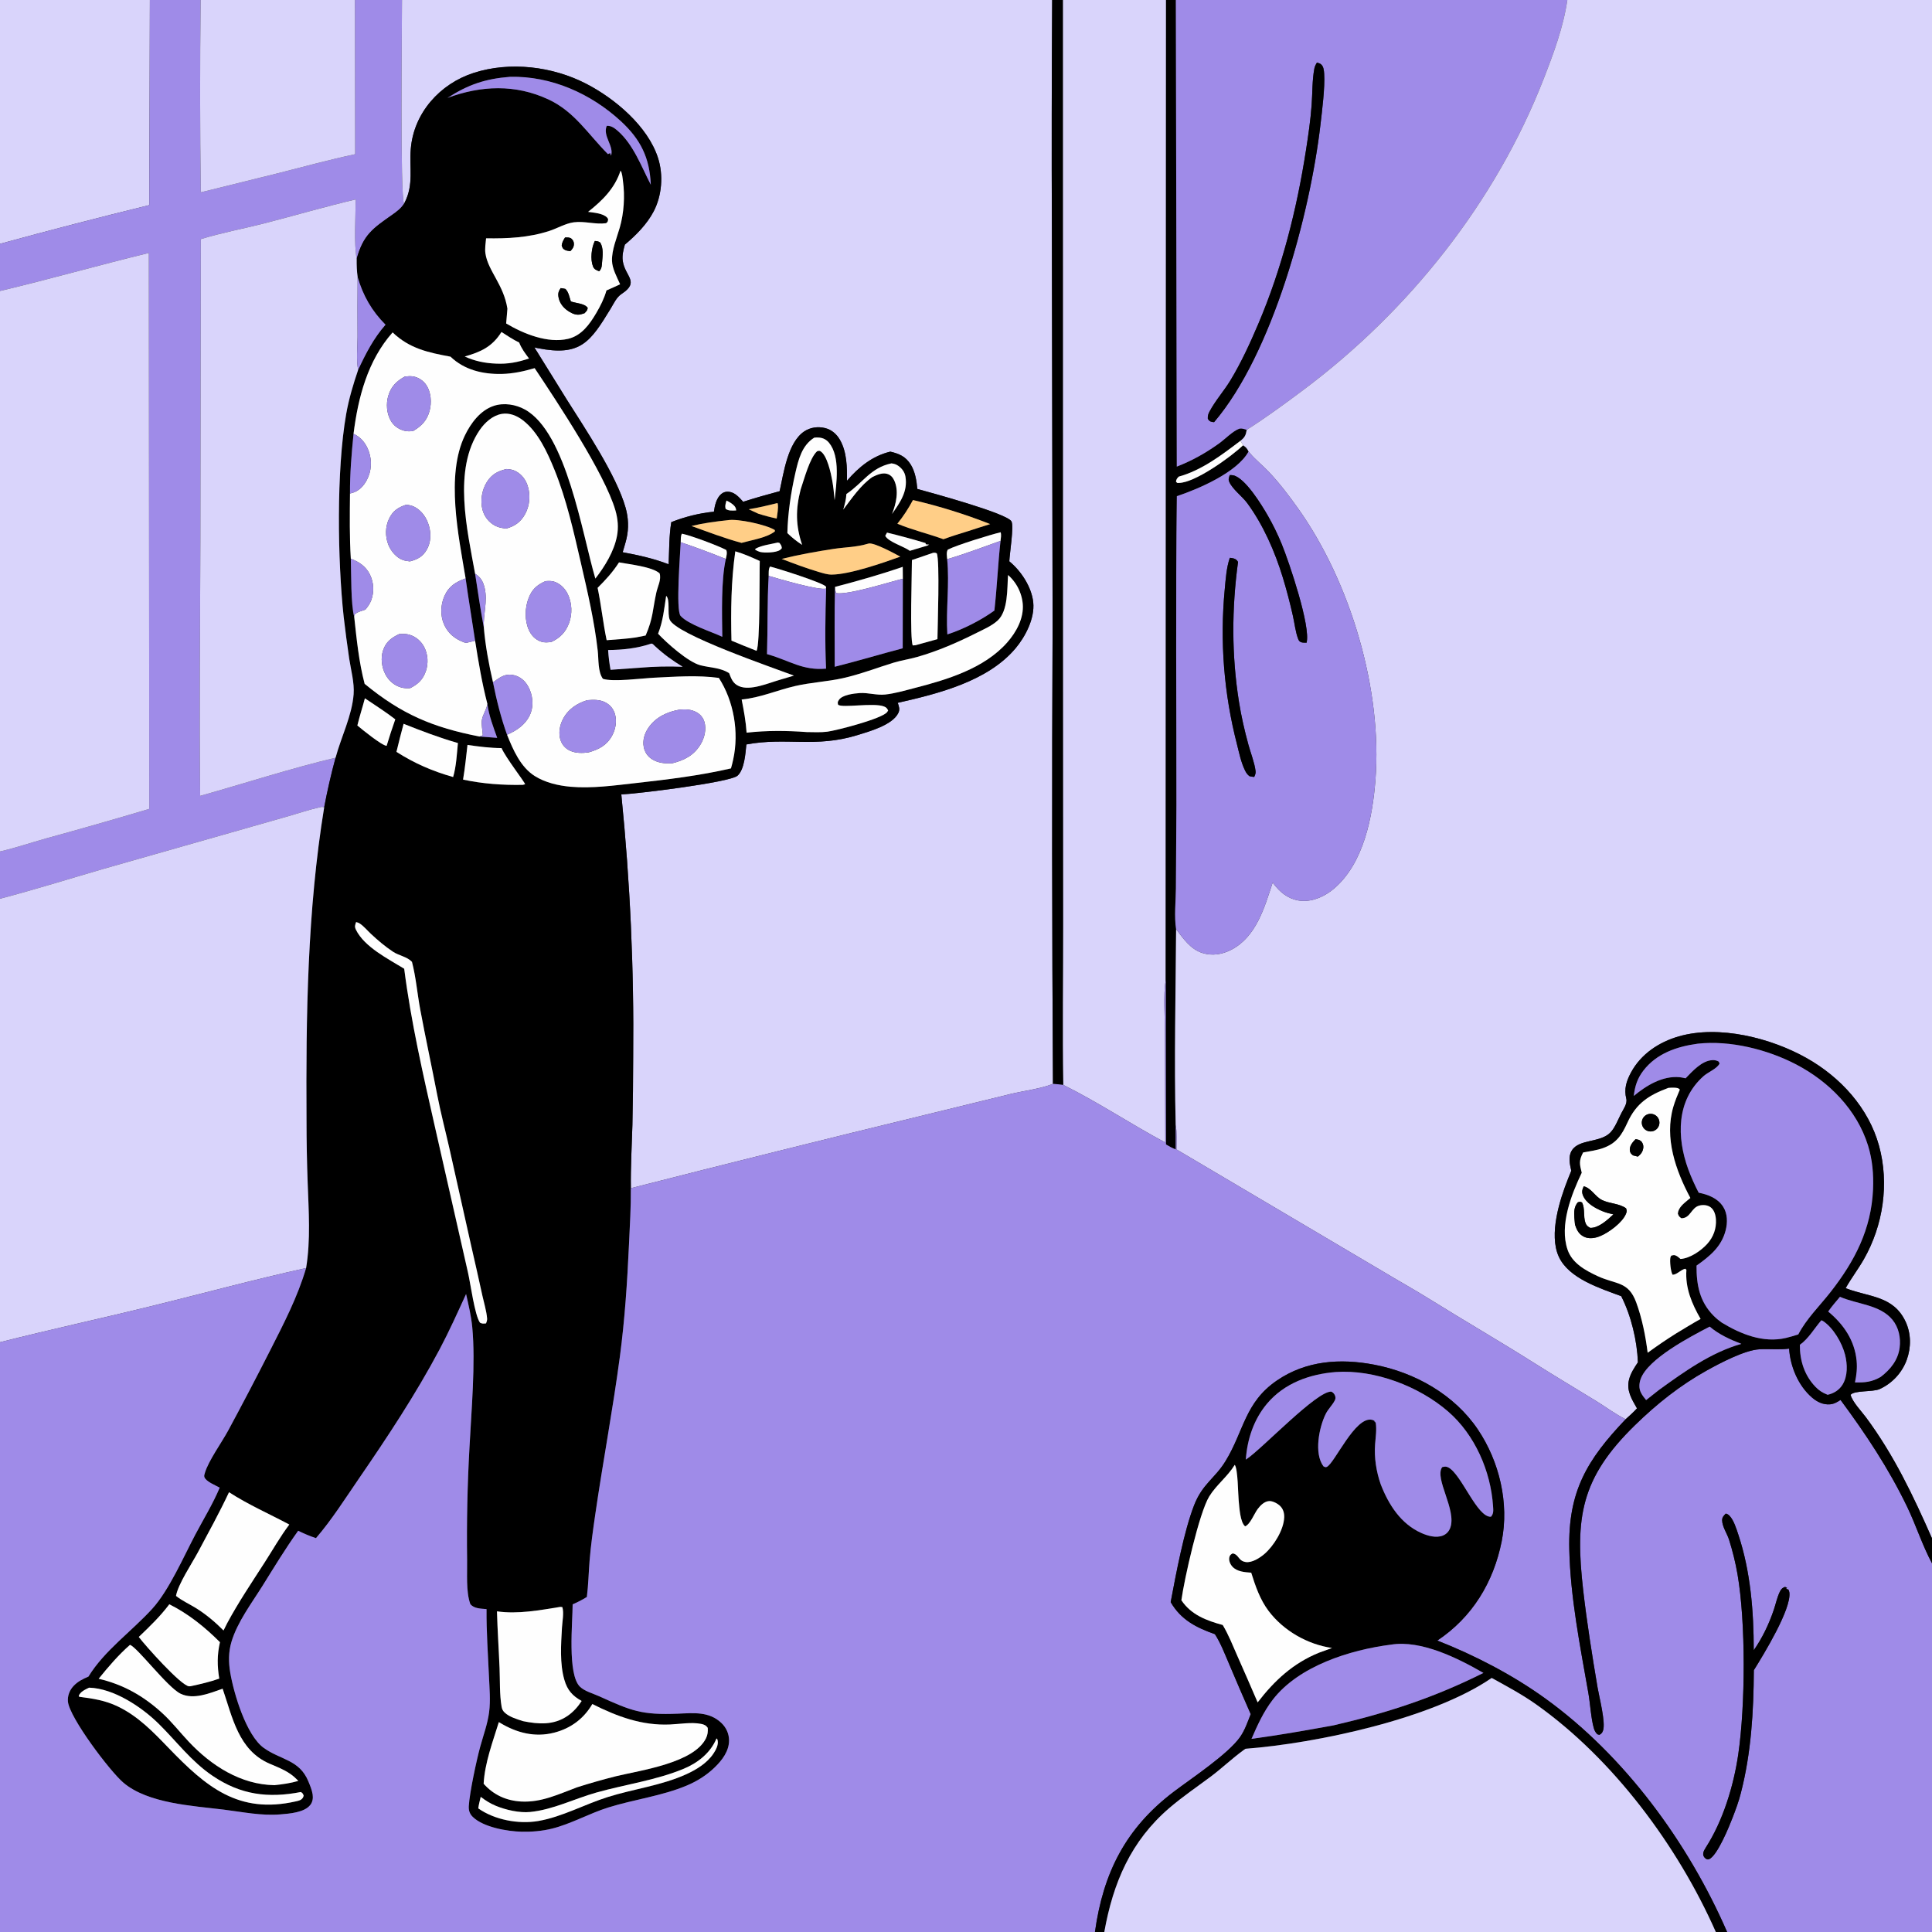 <?xml version="1.0" encoding="utf-8" ?>
<svg xmlns="http://www.w3.org/2000/svg" xmlns:xlink="http://www.w3.org/1999/xlink" width="1024" height="1024">
	<rect width="100%" height="100%" fill="#333333" stroke="none"/>
	<path fill="#D9D4FB" d="M0 0L79.435 0L79.121 108.718Q39.423 118.442 0 129.225L0 0Z"/>
	<path fill="#9F8BE8" d="M79.435 0L106.351 0Q105.754 50.969 106.425 101.937L147.36 91.812C160.949 88.362 174.535 84.65 188.25 81.727L188.119 0L213.062 0C213.09 13.584 211.99 103.857 214.151 107.989C212.558 110.465 210.3 112.172 207.92 113.837C197.548 121.093 192.568 124.46 189.04 137.192C187.531 129.022 188.518 114.627 188.514 105.713C172.163 109.53 156.037 114.297 139.773 118.466C128.766 121.287 117.261 123.385 106.435 126.752L106.212 285.695C106.098 331.054 105.567 376.477 106.095 421.83C129.96 415.12 153.754 407.338 177.855 401.612Q174.319 414.634 171.822 427.895C170.973 427.622 170.539 427.635 169.663 427.831C163.99 429.1 158.339 431.02 152.743 432.623L122.352 441.289L55 460.473C36.664 465.81 18.478 471.502 0 476.352L0 451.303C8.201 449.433 16.377 446.633 24.495 444.362Q51.891 436.856 79.11 428.733L78.889 134.071C52.511 140.483 26.423 147.955 0 154.228L0 129.225Q39.423 118.442 79.121 108.718L79.435 0Z"/>
	<path fill="#D9D4FB" d="M106.351 0L188.119 0L188.25 81.727C174.535 84.65 160.949 88.362 147.36 91.812L106.425 101.937Q105.754 50.968 106.351 0Z"/>
	<path fill="#D9D4FB" d="M213.062 0L557.674 0Q557.287 60.152 557.511 120.306L557.9 330.723Q557.332 452.609 558.095 574.48C551.199 577.149 542.922 578.11 535.707 579.814L490.773 590.813Q412.45 609.827 334.36 629.78C334.207 618.604 334.875 607.407 335.189 596.235Q335.578 578.201 335.595 560.163Q335.957 525.33 334.384 490.531Q332.811 455.732 329.309 421.074C337.462 420.758 386.882 414.708 390.907 411.124C394.584 407.849 395.111 399.244 395.59 394.574C416.915 390.593 432.059 396.543 454.571 389.592C460.79 387.672 473.024 384.281 476.119 377.924C477.086 375.937 476.467 374.459 475.829 372.506C497.311 367.654 523.435 361.151 538.198 343.691C543.519 337.4 548.516 327.683 547.638 319.257C546.793 311.14 541.202 302.598 534.952 297.515C535.119 293.508 537.447 279.018 536.105 276.383C533.927 272.106 493.149 261.071 486.19 259.149C485.843 254.833 485.023 249.981 482.718 246.257C480.052 241.951 476.577 240.472 471.889 239.381C462.456 241.621 455.093 247.586 448.899 254.837C449.012 247.756 448.856 239.594 445.269 233.265C443.473 230.097 440.819 227.747 437.235 226.869C433.523 225.959 429.483 226.504 426.288 228.641C417.476 234.533 415.348 250.81 413.22 260.346C406.734 262.093 400.292 263.885 393.9 265.954C391.787 263.678 389.628 261.017 386.337 260.645C384.877 260.48 383.514 260.827 382.366 261.759C379.716 263.91 378.814 268.011 378.38 271.219C370.903 271.894 362.754 273.966 355.795 276.748C354.599 284.016 354.701 291.725 354.396 299.088C346.357 295.997 338.475 294.26 330.024 292.694C330.703 290.297 331.505 287.904 332.064 285.477C333.329 279.988 333.089 274.432 331.554 269.029C326.693 251.922 310.175 227.242 300.338 211.674L283.252 184.149Q284.135 184.358 285.026 184.533C307.587 188.968 312.761 181.498 323.693 163.523C325.377 160.755 326.733 157.57 329.495 155.755C339.27 149.33 331.264 146.585 330.07 138.279C329.645 135.319 330.414 132.472 331.188 129.646C337.013 124.769 342.909 118.838 346.461 112.033C350.838 103.65 351.668 92.806 348.794 83.808C343.397 66.908 325.908 52.23 310.652 44.371C292.814 35.183 270.352 32.43 251.078 38.634C233.176 44.397 219.289 59.847 217.729 78.888C216.902 88.976 219.366 97.794 214.484 107.347L214.151 107.989C211.99 103.857 213.09 13.584 213.062 0Z"/>
	<path d="M557.674 0L563.409 0L563.439 317.678L563.521 489.451C563.545 517.959 563.09 546.546 563.583 575.045C561.751 574.769 559.944 574.595 558.095 574.48Q557.332 452.6 557.9 330.723L557.511 120.306Q557.287 60.153 557.674 0Z"/>
	<path fill="#D9D4FB" d="M563.409 0L618.029 0L617.862 519.23C616.455 528.023 617.43 538.304 617.445 547.249L617.629 605.553C599.393 595.837 582.075 584.198 563.583 575.045C563.09 546.546 563.545 517.959 563.521 489.451L563.439 317.678L563.409 0Z"/>
	<path d="M618.029 0L623.224 0L623.725 247.308C631.912 244.137 638.987 240.145 646.127 235.032C649.224 232.814 653.205 228.651 656.627 227.307C657.887 226.813 659.562 227.423 660.786 227.834C660.308 230.704 659.75 231.858 657.471 233.625C647.492 241.181 637 249.244 624.747 252.624C623.766 253.686 623.574 253.869 623.281 255.269C624.11 256.103 623.667 255.965 624.806 255.961C633.331 255.936 652.344 242.225 658.855 236.018C660.441 237.048 660.93 237.611 661.771 239.305C655.741 250.382 635.217 259.165 623.761 262.984C623.081 317.605 623.558 372.259 623.525 426.884L623.253 470.955C623.183 477.829 622.291 485.743 623.356 492.482C623.134 527.017 622.289 561.711 623.139 596.229L623.162 609.224C621.315 608.475 619.674 607.635 617.98 606.584L617.862 519.23L618.029 0Z"/>
	<path fill="#9F8BE8" d="M623.224 0L830.723 0C828.667 14.257 823.389 28.433 818.176 41.804C792.703 107.135 746.864 164.705 690.889 206.616C681.112 213.936 671.095 221.288 660.786 227.834C659.562 227.423 657.887 226.813 656.627 227.307C653.205 228.651 649.224 232.814 646.127 235.032C638.987 240.145 631.912 244.137 623.725 247.308L623.224 0ZM698.018 33.148C697.399 34.159 696.86 35.176 696.634 36.353C695.456 42.516 695.649 49.441 695.186 55.739C694.598 63.746 693.438 71.626 692.208 79.554C687.317 111.065 679.448 142.173 666.962 171.569C662.66 181.698 657.81 192.299 652.08 201.705C648.685 207.279 644.196 212.286 641.124 218.032C640.383 219.418 640.066 220.377 640.167 221.977C640.985 223.138 641.156 223.38 642.629 223.669C642.911 223.725 643.201 223.728 643.488 223.758C674.651 187.184 694.339 113.309 699.852 66.224C700.707 58.921 702.327 46.093 701.836 39.115C701.712 37.353 701.561 35.076 699.997 33.949C699.497 33.589 698.571 33.34 698.018 33.148Z"/>
	<path fill="#D9D4FB" d="M830.723 0L1024 0L1024 815.361C1014.01 792.712 1003.87 771.296 989.031 751.264C986.496 747.841 981.995 743.298 980.838 739.306C982.824 736.827 992.583 737.865 996.197 736.266Q996.816 735.985 997.42 735.674Q998.023 735.363 998.611 735.022Q999.199 734.681 999.769 734.312Q1000.34 733.943 1000.89 733.546Q1001.44 733.149 1001.97 732.725Q1002.5 732.301 1003.01 731.851Q1003.52 731.402 1004.01 730.928Q1004.5 730.453 1004.96 729.956Q1005.42 729.458 1005.86 728.938Q1006.3 728.418 1006.71 727.877Q1007.12 727.336 1007.5 726.776Q1007.88 726.215 1008.24 725.636Q1008.6 725.057 1008.92 724.462Q1009.25 723.866 1009.55 723.255Q1009.84 722.644 1010.11 722.018Q1010.38 721.393 1010.61 720.756C1012.99 714.181 1012.98 706.829 1009.97 700.44C1003.55 686.803 990.799 687.521 978.822 682.982C978.626 682.908 978.432 682.829 978.237 682.752C981.172 677.498 984.873 672.691 987.861 667.464C998.124 649.507 1001.43 627.332 995.929 607.308C990.402 587.172 975.459 570.892 957.513 560.785C938.668 550.171 911.271 543.19 889.923 549.266C879.363 552.271 869.768 558.601 864.471 568.428C861.997 573.018 860.694 577.212 861.972 582.337C862.614 584.91 860.505 587.769 859.333 590.033C857.733 593.125 856.046 597.563 853.687 600.101C848.36 605.829 836.968 603.534 833.102 609.783C831.032 613.128 832.047 616.974 832.813 620.535Q831.974 622.551 831.172 624.582C826.692 635.865 820.803 654.215 826.181 666.036C831.488 677.703 848.206 682.836 859.284 686.998C864.545 697.37 867.684 710.427 868.13 722.043C866.228 724.92 864.289 727.795 863.43 731.185C861.947 737.033 864.863 741.591 867.632 746.461C865.768 748.531 863.685 750.358 861.625 752.227C856.259 749.61 851.267 745.816 846.162 742.675C835.219 735.942 824.187 729.404 813.324 722.534C795.069 710.989 776.333 700.152 757.99 688.718C749.61 683.495 740.959 678.719 732.507 673.617L623.544 609.201C623.58 604.976 623.892 600.387 623.139 596.229C622.289 561.711 623.134 527.017 623.356 492.482C627.149 497.424 630.988 503.102 637.219 505.079C642.469 506.745 647.789 505.897 652.625 503.384C665.864 496.506 670.247 480.888 674.525 467.811L676.331 470.012C679.818 474.18 684.418 477.118 689.941 477.471C696.283 477.875 702.523 474.876 707.237 470.816C722.799 457.411 727.456 433.024 728.998 413.606C732.802 365.715 715.783 308.566 688.053 269.551C683.24 262.78 677.982 255.838 672.246 249.841C669.075 246.526 665.32 243.571 662.388 240.057L661.771 239.305C660.93 237.611 660.441 237.048 658.855 236.018L657.471 233.625C659.75 231.858 660.308 230.704 660.786 227.834C671.095 221.288 681.112 213.936 690.889 206.616C746.864 164.705 792.703 107.135 818.176 41.804C823.389 28.433 828.667 14.257 830.723 0Z"/>
	<path d="M643.488 223.758C643.201 223.728 642.911 223.725 642.629 223.669C641.156 223.38 640.985 223.138 640.167 221.977C640.066 220.377 640.383 219.418 641.124 218.032C644.196 212.286 648.685 207.279 652.08 201.705C657.81 192.299 662.66 181.698 666.962 171.569C679.448 142.173 687.317 111.065 692.208 79.554C693.438 71.626 694.598 63.746 695.186 55.739C695.649 49.441 695.456 42.516 696.634 36.353C696.86 35.176 697.399 34.159 698.018 33.148C698.571 33.34 699.497 33.589 699.997 33.949C701.561 35.076 701.712 37.353 701.836 39.115C702.327 46.093 700.707 58.921 699.852 66.224C694.339 113.309 674.651 187.184 643.488 223.758Z"/>
	<path d="M214.151 107.989L214.484 107.347C219.366 97.794 216.902 88.976 217.729 78.888C219.289 59.847 233.176 44.397 251.078 38.634C270.352 32.43 292.814 35.183 310.652 44.371C325.908 52.23 343.397 66.908 348.794 83.808C351.668 92.806 350.838 103.65 346.461 112.033C342.909 118.838 337.013 124.769 331.188 129.646C330.414 132.472 329.645 135.319 330.07 138.279C331.264 146.585 339.27 149.33 329.495 155.755C326.733 157.57 325.377 160.755 323.693 163.523C312.761 181.498 307.587 188.968 285.026 184.533Q284.135 184.358 283.252 184.149L300.338 211.674C310.175 227.242 326.693 251.922 331.554 269.029C333.089 274.432 333.329 279.988 332.064 285.477C331.505 287.904 330.703 290.297 330.024 292.694C338.475 294.26 346.357 295.997 354.396 299.088C354.701 291.725 354.599 284.016 355.795 276.748C362.754 273.966 370.903 271.894 378.38 271.219C378.814 268.011 379.716 263.91 382.366 261.759C383.514 260.827 384.877 260.48 386.337 260.645C389.628 261.017 391.787 263.678 393.9 265.954C400.292 263.885 406.734 262.093 413.22 260.346C415.348 250.81 417.476 234.533 426.288 228.641C429.483 226.504 433.523 225.959 437.235 226.869C440.819 227.747 443.473 230.097 445.269 233.265C448.856 239.594 449.012 247.756 448.899 254.837C455.093 247.586 462.456 241.621 471.889 239.381C476.577 240.472 480.052 241.951 482.718 246.257C485.023 249.981 485.843 254.833 486.19 259.149C493.149 261.071 533.927 272.106 536.105 276.383C537.447 279.018 535.119 293.508 534.952 297.515C541.202 302.598 546.793 311.14 547.638 319.257C548.516 327.683 543.519 337.4 538.198 343.691C523.435 361.151 497.311 367.654 475.829 372.506C476.467 374.459 477.086 375.937 476.119 377.924C473.024 384.281 460.79 387.672 454.571 389.592C432.059 396.543 416.915 390.593 395.59 394.574C395.111 399.244 394.584 407.849 390.907 411.124C386.882 414.708 337.462 420.758 329.309 421.074Q332.811 455.732 334.384 490.531Q335.957 525.33 335.595 560.163Q335.578 578.201 335.189 596.235C334.875 607.407 334.207 618.604 334.36 629.78C334.448 639.755 333.823 649.785 333.366 659.748C332.457 679.561 331.167 699.269 328.559 718.943C324.836 747.027 319.539 774.885 315.468 802.918C314.302 810.952 313.162 819.045 312.498 827.137C311.972 833.55 311.86 840.044 311.048 846.425C308.592 847.954 306.171 849.193 303.514 850.339C303.507 859.953 300.653 887.367 307.363 893.959C309.869 896.422 314.371 897.603 317.574 899.055C334.622 906.788 340.131 909.087 359.409 908.282C367.594 907.941 375.901 907.015 382.384 913.235C384.892 915.642 386.385 918.895 386.411 922.386C386.454 928.116 382.721 932.964 378.788 936.771C374.483 940.937 369.474 944.081 363.96 946.394C350.75 951.936 336.023 953.739 322.354 958.017C312.311 961.16 302.633 966.726 292.512 969.225C287.376 970.493 281.873 970.959 276.593 970.849C268.941 970.69 256.186 968.494 250.574 962.99C248.904 961.352 248.34 959.546 248.472 957.23C248.876 950.143 252.587 932.88 254.498 925.897C256.138 919.906 258.448 913.654 259.24 907.501C260.041 901.276 259.434 894.754 259.161 888.499C258.645 876.656 257.762 864.722 257.876 852.867C254.899 852.558 251.316 852.699 249.281 850.199C246.89 843.569 247.717 833.829 247.573 826.666Q247.174 797.014 248.822 767.406C249.815 747.791 252.13 722.597 250.304 703.397C249.743 697.507 248.328 691.637 247.031 685.869C242.522 695.686 238.084 705.594 233.02 715.137C220.351 739.009 205.374 761.618 190.091 783.876C182.834 794.445 175.845 805.521 167.478 815.242C164.178 814.165 161.157 812.869 158.044 811.334C151.284 820.726 145.25 830.737 139.117 840.545C133.36 849.753 125.798 859.727 122.674 870.218C121.08 875.57 121.094 880.96 122.018 886.438C123.902 897.617 130.498 919.73 139.806 926.434C148.721 932.855 158.681 932.604 163.422 944.136C164.318 946.315 165.356 948.727 165.702 951.065C165.995 953.039 165.722 955.054 164.465 956.658C161.307 960.687 153.436 961.259 148.686 961.653C138.439 962.503 128.593 960.376 118.486 959.124C102.234 957.11 78.551 955.945 65.466 944.911C58.272 938.844 36.741 910.239 36.003 901.833C35.736 898.792 36.917 895.781 38.995 893.585C41.267 891.183 43.859 889.907 46.865 888.64C55.334 874.8 69.858 864.612 80.718 852.654C89.581 842.896 97.306 825.126 103.559 813.301C107.843 805.198 112.91 796.941 116.44 788.496C114.181 787.191 109.166 785.306 108.322 782.854C108.084 782.164 108.399 781.363 108.593 780.688C110.406 774.394 117.584 764.432 120.94 758.22C128.498 744.231 135.92 730.039 143.123 715.862C150.29 701.755 157.79 687.346 162.233 672.101C164.702 657.244 163.593 641.774 163.069 626.791Q162.466 610.319 162.459 593.837C162.126 538.6 162.895 482.492 171.822 427.895Q174.319 414.634 177.855 401.612C180.804 390.627 186.57 379.345 187.428 367.951C187.885 361.891 186.004 355.111 185.082 349.097Q183.451 338.043 182.158 326.944C178.927 297.101 178.232 249.387 183.476 219.49C184.892 211.416 187.188 203.775 189.82 196.039C193.896 187.34 197.976 179.372 204.333 172.104C197.029 164.761 192.45 156.741 189.558 146.853C189.105 143.591 189.003 140.483 189.04 137.192C192.568 124.46 197.548 121.093 207.92 113.837C210.3 112.172 212.558 110.465 214.151 107.989ZM208.093 176.188C194.888 191.062 189.785 210.668 187.383 229.922C186.33 240.445 185.44 250.969 185.505 261.554C185.394 273.062 185.224 284.668 185.937 296.158C186.194 303.886 185.924 320.365 187.726 326.852C189.041 338.882 190.183 350.697 193.264 362.443C212.864 378.585 229.427 385.551 254.113 390.372L263.518 391.076C261.431 385.2 259.123 379.29 258.321 373.073C255.444 361.975 253.604 350.901 251.813 339.591C250.183 328.568 248.308 317.599 246.783 306.556C243.045 284.059 236.172 252.022 246.371 230.843C249.53 224.283 254.6 217.438 261.774 215.092C267.118 213.344 273.373 214.356 278.232 217.053C300.335 229.32 308.572 283.082 315.556 306.66C320.624 300.084 325.384 292.437 326.998 284.179C327.907 279.524 327.467 274.939 326.151 270.422C320.474 250.938 295.317 213.034 283.376 195.131C277.621 196.816 271.893 198.082 265.869 198.2C255.928 198.396 246.099 196.089 238.783 189.049C226.981 186.859 217.056 184.766 208.093 176.188ZM530.296 286.68C530.476 285.142 530.792 283.629 530.369 282.111C525.026 283.378 507.195 288.847 502.359 291.312C501.478 292.778 501.906 294.726 502.015 296.371C503.333 309.475 501.306 323.006 502.11 336.244C510.472 333.588 519.952 328.738 527.044 323.612C528.435 311.345 528.931 298.961 530.296 286.68ZM384.699 296.28C385.033 294.686 385.563 293.016 384.932 291.5C380.387 289.135 366.36 283.881 361.451 282.86C360.695 283.996 360.871 286.002 360.794 287.394C360.577 292.947 358.062 323.492 360.746 326.46C364.871 331.02 377.034 334.796 382.828 337.511C382.698 325.614 382.139 307.662 384.699 296.28ZM381.003 359.307C370.013 357.772 357.847 358.653 346.751 359.194C340.375 359.505 324.889 361.559 319.554 359.791C316.823 356.073 317.328 349.433 316.813 344.907C315.019 329.112 311.416 313.691 307.847 298.225C304.044 281.743 300.268 264.747 293.897 249.042C290.162 239.833 285.204 228.921 277.076 222.709C273.928 220.304 270.03 218.706 266.02 219.364C261.129 220.166 256.986 223.943 254.271 227.896C239.914 248.799 247.636 280.942 251.816 304.093C253.291 313.598 254.65 323.156 256.444 332.605C257.233 342.149 259.137 352.324 261.298 361.646C263.146 370.941 265.544 380.507 268.752 389.43C271.928 397.372 275.9 406.574 283.437 411.312C289.018 414.821 295.923 416.413 302.423 416.991C313.699 417.995 325.596 416.311 336.796 415.061C353.662 413.179 370.883 411.102 387.427 407.264C387.899 405.691 388.276 404.074 388.625 402.471C391.752 388.092 388.971 371.649 381.003 359.307ZM437.867 311.918L437.772 310.908C436.13 308.822 412.175 301.251 408.166 300.278C407.238 301.486 407.461 303.72 407.415 305.226C406.597 319.009 406.964 332.887 406.524 346.694L407.291 346.913C418.602 350.198 425.455 355.505 437.834 354.392C437.184 340.339 437.443 325.979 437.867 311.918ZM478.526 306.736L478.47 300.436C466.622 304.522 454.7 307.892 442.583 311.072C442.206 325.159 442.439 339.305 442.424 353.399C454.49 350.363 466.424 346.795 478.453 343.608L478.526 306.736ZM270.333 40.713C257.236 41.741 248.202 44.811 237.15 51.901C254.977 45.296 273.086 44.517 290.702 52.713C304.558 59.16 311.814 71.29 322.214 81.688L323.375 81.121L323.848 82.504C325.588 77.482 319.263 72.019 321.602 66.691C323.921 66.547 325.699 67.853 327.419 69.355C335.743 76.62 339.947 88.315 344.94 97.896C344.334 83.674 339.591 73.93 329.077 64.238C313.168 49.572 292.092 40.2 270.333 40.713ZM328.895 90.451C325.855 99.838 319.273 106.312 311.695 112.288C314.707 112.74 319.629 113.014 321.825 115.362C322.143 115.702 322.191 115.931 322.335 116.326C322.056 117.502 322.25 117.482 321.241 118.298C315.605 119.094 309.794 117.059 304.074 117.828C299.699 118.417 295.375 121.038 291.148 122.405C280.087 125.984 269.142 126.483 257.634 126.314C257.395 128.881 256.911 131.789 257.289 134.343C258.657 143.579 266.932 150.805 268.937 163.592Q268.648 167.521 268.279 171.443C277.411 176.891 290.27 182.146 301.118 179.584C308.218 177.907 312.49 171.915 315.989 165.985C318.233 162.181 320.239 158.207 321.437 153.941C323.841 152.863 326.302 151.839 328.667 150.679C327.011 146.923 324.485 142.385 324.369 138.225C324.209 132.438 326.902 126.156 328.488 120.636C330.697 112.951 331.284 103.955 330.188 96.038C329.983 94.557 329.804 91.534 328.895 90.451ZM265.787 175.968C260.895 183.799 254.811 186.539 246.335 188.957C251.543 191.371 257.144 192.52 262.877 192.717C269.139 193.042 274.478 191.999 280.386 190.012C278.336 187.284 276.42 184.772 275.172 181.56C271.889 179.965 268.858 177.929 265.787 175.968ZM431.577 231.968C424.971 236.101 423.181 243.617 421.539 250.782C419.218 260.916 417.555 272.137 417.321 282.538C419.753 284.964 422.273 286.919 425.147 288.806C421.692 278.49 421.644 269.944 424.357 259.436C426.206 254.074 429.144 242.75 433.085 239.17C433.786 239.01 434.136 238.745 434.811 239.136C438.371 241.196 440.417 250.846 441.101 254.688C441.712 258.123 442.066 261.652 442.364 265.129C443.309 256.387 445.455 242.121 439.442 234.731C438.075 233.05 436.369 232.134 434.215 231.931C433.324 231.847 432.466 231.866 431.577 231.968ZM472.472 245.597C461.368 247.911 457.319 256.027 448.611 261.833C448.436 264.817 447.76 267.235 446.949 270.082C451.489 264.142 456.133 257.157 462.358 252.853C464.671 251.74 467.446 250.438 470.076 251.128C471.924 251.613 473.143 252.899 473.927 254.574C476.562 260.201 474.957 266.944 472.793 272.416C477.028 266.331 481.223 260.513 479.912 252.658C479.497 250.173 478.055 248.261 476.014 246.845C474.894 246.068 473.821 245.768 472.472 245.597ZM483.887 265.029C481.47 269.53 478.836 273.61 475.622 277.582C483.557 280.897 491.967 282.874 500.04 285.797C504.311 284.24 508.611 282.884 512.959 281.566C516.908 280.299 520.849 278.999 524.813 277.781Q514.832 273.839 504.586 270.646Q494.341 267.454 483.887 265.029ZM385.043 265.313C384.647 266.835 384.111 268.19 384.639 269.742C386.301 270.871 388.232 270.601 390.192 270.553C390.134 269.312 389.631 268.444 388.708 267.627C387.657 266.697 386.322 265.88 385.043 265.313ZM412 266.65C406.951 267.897 401.958 269.112 396.814 269.92L401.867 272.248C405.123 273.289 408.324 274.144 411.672 274.837C411.997 272.28 412.619 269.5 412.234 266.938L412 266.65ZM385.823 275.703C379.325 276.381 372.858 277.244 366.499 278.79C375.26 281.93 384.038 285.333 393.033 287.74C398.182 286.282 406.551 285.017 410.701 281.64L410.675 280.939C406.318 278.122 390.907 274.795 385.823 275.703ZM470.133 282.291L469.2 284C470.905 287.281 478.952 289.526 482.232 291.95L489.779 289.695C490.733 289.418 491.629 289.255 492.437 288.658C492.218 288.645 491.998 288.637 491.779 288.618C491.419 288.586 491.062 288.532 490.704 288.487L490.552 287.827Q480.418 284.781 470.133 282.291ZM412.223 287.561C408.554 288.458 403.685 288.994 400.417 290.846L400.241 291.357C401.091 291.876 401.837 292.22 402.784 292.527C405.172 293.123 411.394 292.978 413.45 291.47C414.051 291.029 414.02 291.003 414.399 290.486C414.218 289.111 413.965 288.861 413.109 287.743L412.223 287.561ZM460.447 288.075C453.376 290.154 448.476 289.906 441.63 290.954C432.54 292.347 423.25 294.012 414.325 296.236C420.766 298.716 427.271 301.155 433.889 303.128C436.128 303.772 438.495 304.576 440.844 304.554C450.442 304.465 468.003 298.349 477.189 295.031C474.111 293.374 463.333 287.475 460.447 288.075ZM389.722 292.215C387.5 307.892 387.293 323.737 387.691 339.546Q394.298 342.339 400.979 344.948C402.938 341.619 402.467 304.094 402.687 297.333C398.401 295.391 394.261 293.515 389.722 292.215ZM494.566 293.004L483.339 296.837C483.354 303.609 482.157 338.643 483.779 342.091L485.257 341.979L496.866 338.758C496.923 332.552 498.206 296.886 496.512 293.289C495.657 292.916 495.573 292.921 494.566 293.004ZM328.086 298.079C324.815 303.2 321.054 307.291 316.75 311.567C318.676 320.768 319.612 330.139 321.535 339.312C326.692 338.881 331.937 338.628 337.053 337.852L342.206 336.82C346.251 327.435 345.812 323.417 347.883 313.997C348.584 310.81 350.633 307.152 349.597 303.879C345.684 300.377 333.584 299.098 328.086 298.079ZM534.282 304.768C533.768 311.989 534.405 323.813 528.697 328.966C525.617 331.746 521.374 333.562 517.699 335.408C507.467 340.547 497.189 345.039 486.158 348.197C481.994 349.389 477.67 350 473.534 351.266C464.521 354.023 455.869 357.427 446.624 359.472C438.317 361.309 429.738 361.694 421.46 363.61C411.844 365.837 402.999 369.799 393.09 370.756C394.245 376.565 395.322 382.413 395.712 388.332C406.513 387.128 416.827 387.229 427.647 388.015C431.211 388.043 435.017 388.269 438.547 387.805C443.278 387.182 467.369 381.015 470.197 377.423C470.402 377.162 470.556 376.862 470.735 376.582C470.131 375.373 469.792 374.932 468.5 374.429C463.058 372.312 446.525 375.35 444.23 373.549C443.895 372.342 443.916 372.099 444.655 370.964C446.402 368.282 452.599 367.547 455.615 367.344C460.159 367.039 464.661 368.599 469.148 368.114C474.257 367.561 479.334 366.064 484.301 364.788C501.726 360.313 521.582 354.432 533.855 340.496C538.711 334.983 542.695 327.667 542.085 320.124Q542.035 319.575 541.96 319.028Q541.884 318.482 541.782 317.94Q541.681 317.398 541.554 316.861Q541.426 316.324 541.274 315.794Q541.121 315.264 540.944 314.742Q540.766 314.22 540.564 313.707Q540.362 313.194 540.136 312.691Q539.91 312.188 539.66 311.696Q539.41 311.204 539.137 310.725Q538.864 310.246 538.569 309.78Q538.273 309.314 537.956 308.863Q537.639 308.411 537.301 307.976Q536.963 307.54 536.604 307.121Q536.246 306.702 535.868 306.3Q535.49 305.898 535.093 305.515Q534.696 305.132 534.282 304.768ZM353.079 315.818C351.999 322.851 351.43 329.163 348.79 335.883C353.361 340.776 364.715 350.915 371.215 352.599C376.635 354.002 381.417 353.72 386.428 356.74C387.647 359.836 388.417 362.241 391.685 363.68C397.674 366.318 407.407 361.98 413.376 360.297L420.792 358.088C410.25 354.075 358.119 336.305 354.937 328.394C353.646 325.184 355.272 317.746 353.079 315.818ZM345.25 341.107C337.661 343.648 330.286 344.448 322.314 344.521C322.534 348.087 322.96 351.495 323.598 355.01L339.123 353.906C346.602 353.269 354.339 353.085 361.837 353.407C356.266 350.019 351.788 346.76 347.002 342.322C346.466 341.825 345.992 341.133 345.25 341.107ZM193.399 370.12C192.138 374.931 190.561 379.695 189.409 384.524C191.789 386.546 202.465 395.241 204.924 395.29Q207.058 388.22 209.511 381.255C204.358 377.291 198.788 373.761 193.399 370.12ZM213.917 383.633Q211.924 391.043 210.128 398.503C219.69 404.616 229.26 408.748 240.169 411.842C241.835 406.158 242.129 399.727 242.705 393.829C232.722 390.968 223.536 387.453 213.917 383.633ZM247.783 394.82C247.083 400.955 246.46 407.107 245.429 413.198C255.772 415.435 266.561 416.201 277.125 415.986L278.326 415.666C277.938 414.263 268.122 401.713 265.831 396.502C259.799 396.469 253.746 395.704 247.783 394.82ZM188.751 488.706C188.153 490.361 187.866 491.163 188.662 492.79C193.161 501.98 205.871 508.273 214.234 513.448C217.823 541.505 224.253 569.572 230.496 597.145L248.06 674.557C249.391 680.305 251.573 697.051 254.405 701.047C255.692 701.71 256.197 701.538 257.613 701.43C257.965 700.525 258.25 699.767 258.171 698.778C257.862 694.897 256.539 690.663 255.703 686.844Q252.744 673.31 249.631 659.81L238.305 609.182C236.132 599.534 233.58 589.936 231.712 580.225C228.813 565.151 225.536 550.127 222.728 535.047C221.173 526.693 220.487 518.015 218.349 509.806C215.785 507.06 211.432 506.528 208.272 504.426C204.067 501.631 200.289 498.419 196.609 494.98C194.773 493.265 192.791 490.871 190.725 489.517C190.068 489.086 189.481 488.912 188.751 488.706ZM121.384 790.913C116.33 801.676 110.556 812.17 104.949 822.656C101.801 828.543 94.344 839.699 93.29 845.861C96.429 848.39 100.328 850.135 103.763 852.258C109.143 855.582 114.029 859.701 118.476 864.179L120.439 860.257C126.386 849.203 133.428 838.768 140.21 828.22C144.513 821.526 148.556 814.385 153.341 808.036C142.602 802.329 131.631 797.534 121.384 790.913ZM89.74 850.297C84.926 856.734 79.345 862.077 73.559 867.613C76.635 871.783 95.992 893.576 100.242 893.781C100.522 893.795 100.802 893.739 101.082 893.718C106.204 892.621 111.255 891.446 116.206 889.701C115.109 882.852 115.039 877.184 116.585 870.394C108.571 862.399 99.908 855.381 89.74 850.297ZM297.027 851.679C286.138 853.426 274.425 855.652 263.404 854.044C263.681 864.095 264.372 874.13 264.781 884.176C265.05 890.778 264.733 898.092 265.856 904.583C266.08 905.874 266.492 906.729 267.425 907.636C269.859 910.003 274.027 911.21 277.21 912.241C285.479 913.921 293.508 914.476 300.875 909.417C303.856 907.37 306.344 904.59 308.288 901.554C303.435 898.847 300.741 895.887 299.136 890.387C296.613 881.744 297.346 871.573 297.852 862.709C298.032 859.565 298.989 854.78 298.058 851.807L297.027 851.679ZM68.875 871.823C62.779 877.158 57.383 883.476 52.295 889.769C65.365 892.831 75.994 898.858 85.928 907.915C91.075 912.607 95.329 918.14 100.096 923.194C112.015 935.83 127.6 945.915 145.486 946.175C149.762 945.736 153.967 945.12 158.105 943.921L157.601 943.387C153.294 938.891 148.405 937.172 142.812 934.752C126.411 927.656 123.213 910.265 118.003 895.054C111.269 897.391 102.692 901.062 95.73 897.716C88.772 894.372 72.625 872.887 68.875 871.823ZM47.231 894.497C45.242 895.444 42.58 896.628 41.736 898.821L41.983 899.323C49.253 900.265 55.738 901.232 62.423 904.448C73.224 909.643 81.146 917.934 89.326 926.415C109.187 947.006 126.352 961.711 156.873 954.75C158.353 954.413 159.723 954.162 160.581 952.739C160.828 952.331 160.854 952.048 160.942 951.612C160.419 950.593 160.487 950.42 159.454 949.807C142.164 953.175 127.561 951.323 112.653 941.215C101.253 933.485 93.708 923.086 84.08 913.607C75.058 904.724 60.352 894.893 47.231 894.497ZM313.953 903.171C309.399 910.969 302.472 916.097 293.71 918.351C283.496 920.978 273.809 918.45 264.975 913.093L264.4 912.741C261.144 923.263 256.946 934.376 256.34 945.421C261.612 951.391 268.411 954.415 276.292 954.846C286.909 955.426 296.167 950.914 305.879 947.303Q316.152 944.029 326.611 941.408C339.709 938.251 367.775 934.415 374.185 921.333C375.103 919.46 375.253 917.863 375.12 915.813C374.199 914.416 373.114 913.994 371.535 913.687C366.404 912.69 360.363 913.784 355.139 914.018C340.249 914.685 327.014 909.762 313.953 903.171ZM379.771 921.388C376.633 929.022 369.941 934.329 362.437 937.457C347.715 943.595 331.4 945.77 316.074 950.09C304.481 953.358 293.072 959.19 281.028 960.383C275.275 960.953 268.119 959.311 262.8 957.12C259.877 955.917 257.297 954.285 254.789 952.366C254.323 954.38 253.749 956.424 253.494 958.476C262.147 964.593 274.87 966.948 285.261 965.174C297.87 963.022 309.883 956.314 322.112 952.47C335.768 948.176 350.634 946.345 363.672 940.42C369.082 937.962 374.717 934.532 378.09 929.511C379.378 927.593 380.864 924.909 380.384 922.521C380.227 921.739 380.269 921.918 379.771 921.388Z"/>
	<path fill="#9F8BE8" d="M237.15 51.901C248.202 44.811 257.236 41.741 270.333 40.713C292.092 40.2 313.168 49.572 329.077 64.238C339.591 73.93 344.334 83.674 344.94 97.896C339.947 88.315 335.743 76.62 327.419 69.355C325.699 67.853 323.921 66.547 321.602 66.691C319.263 72.019 325.588 77.482 323.848 82.504L323.375 81.121L322.214 81.688C311.814 71.29 304.558 59.16 290.702 52.713C273.086 44.517 254.977 45.296 237.15 51.901Z"/>
	<path fill="#FEFEFE" d="M311.695 112.288C319.273 106.312 325.855 99.838 328.895 90.451C329.804 91.534 329.983 94.557 330.188 96.038C331.284 103.955 330.697 112.951 328.488 120.636C326.902 126.156 324.209 132.438 324.369 138.225C324.485 142.385 327.011 146.923 328.667 150.679C326.302 151.839 323.841 152.863 321.437 153.941C320.239 158.207 318.233 162.181 315.989 165.985C312.49 171.915 308.218 177.907 301.118 179.584C290.27 182.146 277.411 176.891 268.279 171.443Q268.648 167.521 268.937 163.592C266.932 150.805 258.657 143.579 257.289 134.343C256.911 131.789 257.395 128.881 257.634 126.314C269.142 126.483 280.087 125.984 291.148 122.405C295.375 121.038 299.699 118.417 304.074 117.828C309.794 117.059 315.605 119.094 321.241 118.298C322.25 117.482 322.056 117.502 322.335 116.326C322.191 115.931 322.143 115.702 321.825 115.362C319.629 113.014 314.707 112.74 311.695 112.288ZM299.479 125.875C298.578 127.328 297.951 128.378 297.714 130.085C298.107 131.314 298.237 131.832 299.482 132.49C300.223 132.882 301.439 132.982 302.276 133.135C303.35 131.979 304.116 131.119 304.183 129.457C304.229 128.314 303.806 127.347 302.958 126.576C302.01 125.716 300.65 125.85 299.479 125.875ZM315.269 127.725C313.474 131.279 312.814 137.431 314.287 141.178C314.93 142.812 316.063 143.154 317.6 143.781C319.033 142.165 318.949 140.898 319.13 138.816C319.418 135.496 319.935 131.584 318.158 128.578C317.153 127.871 316.478 127.821 315.269 127.725ZM297.165 152.706C295.905 154.545 295.629 155.748 296.115 157.953C296.817 161.14 299.019 163.566 301.749 165.227C303.654 166.387 305.662 167.163 307.886 166.606C308.523 166.447 309.146 166.243 309.768 166.037C310.77 164.958 311.329 164.675 311.492 163.182C309.909 160.804 305.152 160.735 302.559 159.76C301.785 157.494 301.412 154.859 299.684 153.142C298.836 152.946 298.033 152.779 297.165 152.706Z"/>
	<path fill="#D9D4FB" d="M188.514 105.713C188.518 114.627 187.531 129.022 189.04 137.192C189.003 140.483 189.105 143.591 189.558 146.853Q189.418 162.741 189.517 178.629C189.508 184.074 188.773 190.771 189.82 196.039C187.188 203.775 184.892 211.416 183.476 219.49C178.232 249.387 178.927 297.101 182.158 326.944Q183.451 338.043 185.082 349.097C186.004 355.111 187.885 361.891 187.428 367.951C186.57 379.345 180.804 390.627 177.855 401.612C153.754 407.338 129.96 415.12 106.095 421.83C105.567 376.477 106.098 331.054 106.212 285.695L106.435 126.752C117.261 123.385 128.766 121.287 139.773 118.466C156.037 114.297 172.163 109.53 188.514 105.713Z"/>
	<path d="M302.276 133.135C301.439 132.982 300.223 132.882 299.482 132.49C298.237 131.832 298.107 131.314 297.714 130.085C297.951 128.378 298.578 127.328 299.479 125.875C300.65 125.85 302.01 125.716 302.958 126.576C303.806 127.347 304.229 128.314 304.183 129.457C304.116 131.119 303.35 131.979 302.276 133.135Z"/>
	<path d="M317.6 143.781C316.063 143.154 314.93 142.812 314.287 141.178C312.814 137.431 313.474 131.279 315.269 127.725C316.478 127.821 317.153 127.871 318.158 128.578C319.935 131.584 319.418 135.496 319.13 138.816C318.949 140.898 319.033 142.165 317.6 143.781Z"/>
	<path fill="#D9D4FB" d="M0 154.228C26.423 147.955 52.511 140.483 78.889 134.071L79.11 428.733Q51.891 436.856 24.495 444.362C16.377 446.633 8.201 449.433 0 451.303L0 154.228Z"/>
	<path fill="#9F8BE8" d="M189.558 146.853C192.45 156.741 197.029 164.761 204.333 172.104C197.976 179.372 193.896 187.34 189.82 196.039C188.773 190.771 189.508 184.074 189.517 178.629Q189.418 162.74 189.558 146.853Z"/>
	<path d="M309.768 166.037C309.146 166.243 308.523 166.447 307.886 166.606C305.662 167.163 303.654 166.387 301.749 165.227C299.019 163.566 296.817 161.14 296.115 157.953C295.629 155.748 295.905 154.545 297.165 152.706C298.033 152.779 298.836 152.946 299.684 153.142C301.412 154.859 301.785 157.494 302.559 159.76C305.152 160.735 309.909 160.804 311.492 163.182C311.329 164.675 310.77 164.958 309.768 166.037Z"/>
	<path fill="#FEFEFE" d="M246.335 188.957C254.811 186.539 260.895 183.799 265.787 175.968C268.858 177.929 271.889 179.965 275.172 181.56C276.42 184.772 278.336 187.284 280.386 190.012C274.478 191.999 269.139 193.042 262.877 192.717C257.144 192.52 251.543 191.371 246.335 188.957Z"/>
	<path fill="#FEFEFE" d="M187.383 229.922C189.785 210.668 194.888 191.062 208.093 176.188C217.056 184.766 226.981 186.859 238.783 189.049C246.099 196.089 255.928 198.396 265.869 198.2C271.893 198.082 277.621 196.816 283.376 195.131C295.317 213.034 320.474 250.938 326.151 270.422C327.467 274.939 327.907 279.524 326.998 284.179C325.384 292.437 320.624 300.084 315.556 306.66C308.572 283.082 300.335 229.32 278.232 217.053C273.373 214.356 267.118 213.344 261.774 215.092C254.6 217.438 249.53 224.283 246.371 230.843C236.172 252.022 243.045 284.059 246.783 306.556C241.615 308.444 237.881 310.645 235.544 315.955C233.523 320.546 233.314 326.127 235.278 330.773C237.283 335.515 241.026 338.619 245.773 340.379C246.163 340.523 246.559 340.651 246.954 340.78L251.813 339.591C253.604 350.901 255.444 361.975 258.321 373.073C257.891 376.183 255.842 378.702 255.408 381.641C255.048 384.074 255.808 387.199 255.882 389.703C255.238 390.04 254.839 390.196 254.113 390.372C229.427 385.551 212.864 378.585 193.264 362.443C190.183 350.697 189.041 338.882 187.726 326.852C187.76 326.587 187.753 326.313 187.829 326.056C188.26 324.603 192.331 323.605 193.657 323.118C194.903 321.629 196.06 320.01 196.743 318.182Q197.049 317.353 197.27 316.497Q197.49 315.642 197.623 314.768Q197.756 313.894 197.801 313.012Q197.845 312.129 197.8 311.247Q197.755 310.364 197.621 309.491Q197.487 308.617 197.265 307.762Q197.044 306.906 196.737 306.077Q196.431 305.249 196.042 304.455C193.947 300.26 190.279 297.682 185.937 296.158C185.224 284.668 185.394 273.062 185.505 261.554C185.92 261.46 186.337 261.369 186.746 261.253C190.256 260.257 192.784 257.559 194.443 254.387C196.945 249.604 197.237 244.146 195.419 239.084C193.963 235.031 191.327 231.705 187.383 229.922ZM214.569 199.573C210.154 201.997 207.25 204.867 205.787 209.82C204.56 213.978 204.919 218.957 207.018 222.785C208.543 225.566 211.077 227.411 214.112 228.26C215.731 228.713 217.255 228.621 218.905 228.477C223.394 225.847 226.306 222.928 227.703 217.712C228.849 213.431 228.499 208.014 226.052 204.223C224.447 201.737 221.688 199.909 218.747 199.482C217.381 199.284 215.937 199.453 214.569 199.573ZM215.34 267.498C210.965 268.938 208.191 270.752 206.163 275.037C204.159 279.272 204.119 284.385 205.834 288.719C207.161 292.07 210.043 295.57 213.532 296.809C214.721 297.231 216.013 297.412 217.262 297.537C221.298 296.505 224.11 294.998 226.235 291.27C228.415 287.444 228.539 282.741 227.323 278.579C226.127 274.485 223.564 270.651 219.692 268.666C218.339 267.972 216.838 267.667 215.34 267.498ZM211.545 336.08C207.398 338.057 204.532 340.21 203.027 344.752C201.688 348.793 202.306 353.6 204.231 357.35C205.987 360.768 209.079 363.441 212.824 364.426C214.296 364.814 215.941 364.835 217.451 364.71C221.576 362.62 224.196 360.174 225.72 355.697C227.106 351.627 226.85 346.919 224.895 343.076C223.225 339.791 220.273 337.269 216.687 336.325C215.036 335.891 213.235 335.95 211.545 336.08Z"/>
	<path fill="#9F8BE8" d="M218.905 228.477C217.255 228.621 215.731 228.713 214.112 228.26C211.077 227.411 208.543 225.566 207.018 222.785C204.919 218.957 204.56 213.978 205.787 209.82C207.25 204.867 210.154 201.997 214.569 199.573C215.937 199.453 217.381 199.284 218.747 199.482C221.688 199.909 224.447 201.737 226.052 204.223C228.499 208.014 228.849 213.431 227.703 217.712C226.306 222.928 223.394 225.847 218.905 228.477Z"/>
	<path fill="#FEFEFE" d="M251.816 304.093C247.636 280.942 239.914 248.799 254.271 227.896C256.986 223.943 261.129 220.166 266.02 219.364C270.03 218.706 273.928 220.304 277.076 222.709C285.204 228.921 290.162 239.833 293.897 249.042C300.268 264.747 304.044 281.743 307.847 298.225C311.416 313.691 315.019 329.112 316.813 344.907C317.328 349.433 316.823 356.073 319.554 359.791C324.889 361.559 340.375 359.505 346.751 359.194C357.847 358.653 370.013 357.772 381.003 359.307C388.971 371.649 391.752 388.092 388.625 402.471C388.276 404.074 387.899 405.691 387.427 407.264C370.883 411.102 353.662 413.179 336.796 415.061C325.596 416.311 313.699 417.995 302.423 416.991C295.923 416.413 289.018 414.821 283.437 411.312C275.9 406.574 271.928 397.372 268.752 389.43C270.137 388.797 271.562 388.11 272.875 387.338C277.101 384.855 280.692 381.064 281.811 376.174C282.83 371.718 281.794 366.454 279.227 362.677C277.43 360.033 274.805 358.212 271.624 357.712C267.19 357.015 264.715 359.278 261.298 361.646C259.137 352.324 257.233 342.149 256.444 332.605C256.06 325.562 258.526 318.91 256.901 311.754C256.12 308.316 254.82 305.952 251.816 304.093ZM268.439 248.597C263.917 249.672 260.733 251.314 258.147 255.318C255.462 259.477 254.468 265.232 255.699 270.04Q255.869 270.726 256.11 271.39Q256.351 272.054 256.66 272.689Q256.97 273.324 257.345 273.922Q257.72 274.521 258.156 275.077Q258.592 275.632 259.085 276.139Q259.577 276.646 260.12 277.097Q260.663 277.549 261.251 277.941Q261.838 278.333 262.464 278.661C264.332 279.652 266.26 279.922 268.333 280.15C272.814 278.895 275.909 276.754 278.232 272.63C280.753 268.155 281.248 262.602 279.739 257.706C278.683 254.281 276.607 251.486 273.42 249.777C271.82 248.918 270.225 248.706 268.439 248.597ZM289.086 308.015C284.575 310.073 282.041 312.242 280.173 317.015C278.145 322.197 278.001 328.906 280.347 334.009C281.652 336.847 283.782 339.051 286.773 340.068C288.632 340.7 290.351 340.494 292.257 340.232C296.873 338.091 299.861 335.004 301.636 330.178C303.422 325.323 303.198 319.6 300.95 314.928C299.491 311.895 296.934 309.327 293.683 308.277C292.188 307.795 290.629 307.924 289.086 308.015ZM311.217 371.11C305.612 372.893 301.055 375.888 298.305 381.276C296.625 384.569 295.915 388.643 297.076 392.22C297.915 394.805 299.737 396.805 302.211 397.923C305.232 399.286 308.737 399.214 311.959 398.778C317.315 397.225 321.541 395.131 324.371 390.015C326.262 386.596 327.039 382.337 325.962 378.532C325.209 375.868 323.482 373.69 321.041 372.378C317.898 370.689 314.658 370.856 311.217 371.11ZM360.203 376.116C353.643 377.247 347.47 380.115 343.624 385.809C341.611 388.789 340.506 392.382 341.209 395.974C341.733 398.649 343.238 400.923 345.554 402.376C348.845 404.44 352.35 404.707 356.107 404.603C362.583 403.018 367.811 400.428 371.373 394.457C373.428 391.012 374.514 386.458 373.318 382.534C372.623 380.255 371.105 378.507 369 377.406C366.173 375.927 363.304 375.873 360.203 376.116Z"/>
	<path fill="#9F8BE8" d="M187.383 229.922C191.327 231.705 193.963 235.031 195.419 239.084C197.237 244.146 196.945 249.604 194.443 254.387C192.784 257.559 190.256 260.257 186.746 261.253C186.337 261.369 185.92 261.46 185.505 261.554C185.44 250.969 186.33 240.445 187.383 229.922Z"/>
	<path fill="#FEFEFE" d="M417.321 282.538C417.555 272.137 419.218 260.916 421.539 250.782C423.181 243.617 424.971 236.101 431.577 231.968C432.466 231.866 433.324 231.847 434.215 231.931C436.369 232.134 438.075 233.05 439.442 234.731C445.455 242.121 443.309 256.387 442.364 265.129C442.066 261.652 441.712 258.123 441.101 254.688C440.417 250.846 438.371 241.196 434.811 239.136C434.136 238.745 433.786 239.01 433.085 239.17C429.144 242.75 426.206 254.074 424.357 259.436C421.644 269.944 421.692 278.49 425.147 288.806C422.273 286.919 419.753 284.964 417.321 282.538Z"/>
	<path fill="#FEFEFE" d="M658.855 236.018C652.344 242.225 633.331 255.936 624.806 255.961C623.667 255.965 624.11 256.103 623.281 255.269C623.574 253.869 623.766 253.686 624.747 252.624C637 249.244 647.492 241.181 657.471 233.625L658.855 236.018Z"/>
	<path fill="#9F8BE8" d="M661.771 239.305L662.388 240.057C665.32 243.571 669.075 246.526 672.246 249.841C677.982 255.838 683.24 262.78 688.053 269.551C715.783 308.566 732.802 365.715 728.998 413.606C727.456 433.024 722.799 457.411 707.237 470.816C702.523 474.876 696.283 477.875 689.941 477.471C684.418 477.118 679.818 474.18 676.331 470.012L674.525 467.811C670.247 480.888 665.864 496.506 652.625 503.384C647.789 505.897 642.469 506.745 637.219 505.079C630.988 503.102 627.149 497.424 623.356 492.482C622.291 485.743 623.183 477.829 623.253 470.955L623.525 426.884C623.558 372.259 623.081 317.605 623.761 262.984C635.217 259.165 655.741 250.382 661.771 239.305ZM651.794 251.8C651.349 253.293 650.894 253.961 651.577 255.485C653.324 259.391 658.451 263.105 661.088 266.697C669.587 278.276 675.751 292.431 679.937 306.154Q682.969 316.147 685.246 326.338C686.129 330.246 686.616 334.87 688.026 338.588C688.387 339.541 688.729 340.079 689.753 340.426C690.514 340.683 691.696 340.614 692.51 340.644C694.813 332.119 683.264 297.971 679.334 288.358Q676.087 280.434 671.811 273.015C668.743 267.688 660.085 253.48 653.754 251.952C653.144 251.805 652.411 251.819 651.794 251.8ZM651.832 295.655C650.022 300.851 649.655 306.972 649.131 312.453Q648.641 317.594 648.374 322.752Q648.107 327.909 648.065 333.073Q648.023 338.238 648.206 343.399Q648.388 348.56 648.794 353.709Q649.201 358.857 649.831 363.983Q650.461 369.109 651.313 374.202Q652.165 379.296 653.238 384.348Q654.311 389.4 655.602 394.4C656.765 399.029 657.78 404.063 659.884 408.365C660.525 409.676 661.117 410.527 662.274 411.409C663.11 411.576 663.898 411.734 664.749 411.802C665.229 410.743 665.629 409.912 665.483 408.729C664.926 404.198 662.928 399.227 661.711 394.796C659.653 387.31 657.876 379.533 656.661 371.863C652.751 347.172 652.832 322.551 656.186 297.829C655.515 296.726 655.005 296.334 653.741 295.953C653.14 295.773 652.449 295.727 651.832 295.655Z"/>
	<path fill="#FEFEFE" d="M448.611 261.833C457.319 256.027 461.368 247.911 472.472 245.597C473.821 245.768 474.894 246.068 476.014 246.845C478.055 248.261 479.497 250.173 479.912 252.658C481.223 260.513 477.028 266.331 472.793 272.416C474.957 266.944 476.562 260.201 473.927 254.574C473.143 252.899 471.924 251.613 470.076 251.128C467.446 250.438 464.671 251.74 462.358 252.853C456.133 257.157 451.489 264.142 446.949 270.082C447.76 267.235 448.436 264.817 448.611 261.833Z"/>
	<path fill="#9F8BE8" d="M268.333 280.15C266.26 279.922 264.332 279.652 262.464 278.661Q261.838 278.333 261.251 277.941Q260.663 277.549 260.12 277.097Q259.577 276.646 259.085 276.139Q258.592 275.632 258.156 275.077Q257.72 274.521 257.345 273.922Q256.97 273.324 256.66 272.689Q256.351 272.054 256.11 271.39Q255.869 270.726 255.699 270.04C254.468 265.232 255.462 259.477 258.147 255.318C260.733 251.314 263.917 249.672 268.439 248.597C270.225 248.706 271.82 248.918 273.42 249.777C276.607 251.486 278.683 254.281 279.739 257.706C281.248 262.602 280.753 268.155 278.232 272.63C275.909 276.754 272.814 278.895 268.333 280.15Z"/>
	<path d="M692.51 340.644C691.696 340.614 690.514 340.683 689.753 340.426C688.729 340.079 688.387 339.541 688.026 338.588C686.616 334.87 686.129 330.246 685.246 326.338Q682.969 316.147 679.937 306.154C675.751 292.431 669.587 278.276 661.088 266.697C658.451 263.105 653.324 259.391 651.577 255.485C650.894 253.961 651.349 253.293 651.794 251.8C652.411 251.819 653.144 251.805 653.754 251.952C660.085 253.48 668.743 267.688 671.811 273.015Q676.087 280.434 679.334 288.358C683.264 297.971 694.813 332.119 692.51 340.644Z"/>
	<path fill="#FFCE87" d="M475.622 277.582C478.836 273.61 481.47 269.53 483.887 265.029Q494.341 267.454 504.586 270.646Q514.832 273.839 524.813 277.781C520.849 278.999 516.908 280.299 512.959 281.566C508.611 282.884 504.311 284.24 500.04 285.797C491.967 282.874 483.557 280.897 475.622 277.582Z"/>
	<path fill="#FEFEFE" d="M390.192 270.553C388.232 270.601 386.301 270.871 384.639 269.742C384.111 268.19 384.647 266.835 385.043 265.313C386.322 265.88 387.657 266.697 388.708 267.627C389.631 268.444 390.134 269.312 390.192 270.553Z"/>
	<path fill="#FFCE87" d="M396.814 269.92C401.958 269.112 406.951 267.897 412 266.65L412.234 266.938C412.619 269.5 411.997 272.28 411.672 274.837C408.324 274.144 405.123 273.289 401.867 272.248L396.814 269.92Z"/>
	<path fill="#9F8BE8" d="M217.262 297.537C216.013 297.412 214.721 297.231 213.532 296.809C210.043 295.57 207.161 292.07 205.834 288.719C204.119 284.385 204.159 279.272 206.163 275.037C208.191 270.752 210.965 268.938 215.34 267.498C216.838 267.667 218.339 267.972 219.692 268.666C223.564 270.651 226.127 274.485 227.323 278.579C228.539 282.741 228.415 287.444 226.235 291.27C224.11 294.998 221.298 296.505 217.262 297.537Z"/>
	<path fill="#FFCE87" d="M366.499 278.79C372.858 277.244 379.325 276.381 385.823 275.703C390.907 274.795 406.318 278.122 410.675 280.939L410.701 281.64C406.551 285.017 398.182 286.282 393.033 287.74C384.038 285.333 375.26 281.93 366.499 278.79Z"/>
	<path fill="#FEFEFE" d="M530.296 286.68C520.97 289.959 511.509 293.624 502.015 296.371C501.906 294.726 501.478 292.778 502.359 291.312C507.195 288.847 525.026 283.378 530.369 282.111C530.792 283.629 530.476 285.142 530.296 286.68Z"/>
	<path fill="#FEFEFE" d="M482.232 291.95C478.952 289.526 470.905 287.281 469.2 284L470.133 282.291Q480.418 284.781 490.552 287.827L490.704 288.487C491.062 288.532 491.419 288.586 491.779 288.618C491.998 288.637 492.218 288.645 492.437 288.658C491.629 289.255 490.733 289.418 489.779 289.695L482.232 291.95Z"/>
	<path fill="#FEFEFE" d="M360.794 287.394C360.871 286.002 360.695 283.996 361.451 282.86C366.36 283.881 380.387 289.135 384.932 291.5C385.563 293.016 385.033 294.686 384.699 296.28Q372.881 291.474 360.794 287.394Z"/>
	<path fill="#9F8BE8" d="M502.015 296.371C511.509 293.624 520.97 289.959 530.296 286.68C528.931 298.961 528.435 311.345 527.044 323.612C519.952 328.738 510.472 333.588 502.11 336.244C501.306 323.006 503.333 309.475 502.015 296.371Z"/>
	<path fill="#9F8BE8" d="M360.794 287.394Q372.881 291.474 384.699 296.28C382.139 307.662 382.698 325.614 382.828 337.511C377.034 334.796 364.871 331.02 360.746 326.46C358.062 323.492 360.577 292.947 360.794 287.394Z"/>
	<path fill="#FEFEFE" d="M402.784 292.527C401.837 292.22 401.091 291.876 400.241 291.357L400.417 290.846C403.685 288.994 408.554 288.458 412.223 287.561L413.109 287.743C413.965 288.861 414.218 289.111 414.399 290.486C414.02 291.003 414.051 291.029 413.45 291.47C411.394 292.978 405.172 293.123 402.784 292.527Z"/>
	<path fill="#FFCE87" d="M414.325 296.236C423.25 294.012 432.54 292.347 441.63 290.954C448.476 289.906 453.376 290.154 460.447 288.075C463.333 287.475 474.111 293.374 477.189 295.031C468.003 298.349 450.442 304.465 440.844 304.554C438.495 304.576 436.128 303.772 433.889 303.128C427.271 301.155 420.766 298.716 414.325 296.236Z"/>
	<path fill="#FEFEFE" d="M387.691 339.546C387.293 323.737 387.5 307.892 389.722 292.215C394.261 293.515 398.401 295.391 402.687 297.333C402.467 304.094 402.938 341.619 400.979 344.948Q394.298 342.339 387.691 339.546Z"/>
	<path fill="#FEFEFE" d="M483.339 296.837L494.566 293.004C495.573 292.921 495.657 292.916 496.512 293.289C498.206 296.886 496.923 332.552 496.866 338.758L485.257 341.979L483.779 342.091C482.157 338.643 483.354 303.609 483.339 296.837Z"/>
	<path fill="#9F8BE8" d="M185.937 296.158C190.279 297.682 193.947 300.26 196.042 304.455Q196.431 305.249 196.737 306.077Q197.044 306.906 197.265 307.762Q197.487 308.617 197.621 309.491Q197.755 310.364 197.8 311.247Q197.845 312.129 197.801 313.012Q197.756 313.894 197.623 314.768Q197.49 315.642 197.27 316.497Q197.049 317.353 196.743 318.182C196.06 320.01 194.903 321.629 193.657 323.118C192.331 323.605 188.26 324.603 187.829 326.056C187.753 326.313 187.76 326.587 187.726 326.852C185.924 320.365 186.194 303.886 185.937 296.158Z"/>
	<path d="M664.749 411.802C663.898 411.734 663.11 411.576 662.274 411.409C661.117 410.527 660.525 409.676 659.884 408.365C657.78 404.063 656.765 399.029 655.602 394.4Q654.311 389.4 653.238 384.348Q652.165 379.296 651.313 374.202Q650.461 369.109 649.831 363.983Q649.201 358.857 648.795 353.709Q648.388 348.56 648.206 343.399Q648.023 338.238 648.065 333.073Q648.107 327.909 648.374 322.752Q648.641 317.594 649.131 312.453C649.655 306.972 650.022 300.851 651.832 295.655C652.449 295.727 653.14 295.773 653.741 295.953C655.005 296.334 655.515 296.726 656.186 297.829C652.832 322.551 652.751 347.172 656.661 371.863C657.876 379.533 659.653 387.31 661.711 394.796C662.928 399.227 664.926 404.198 665.483 408.729C665.629 409.912 665.229 410.743 664.749 411.802Z"/>
	<path fill="#FEFEFE" d="M316.75 311.567C321.054 307.291 324.815 303.2 328.086 298.079C333.584 299.098 345.684 300.377 349.597 303.879C350.633 307.152 348.584 310.81 347.883 313.997C345.812 323.417 346.251 327.435 342.206 336.82L337.053 337.852C331.937 338.628 326.692 338.881 321.535 339.312C319.612 330.139 318.676 320.768 316.75 311.567Z"/>
	<path fill="#FEFEFE" d="M407.415 305.226C407.461 303.72 407.238 301.486 408.166 300.278C412.175 301.251 436.13 308.822 437.772 310.908L437.867 311.918C434.465 313.199 412.003 306.592 407.415 305.226Z"/>
	<path fill="#FEFEFE" d="M478.526 306.736C471.483 308.442 449.305 315.544 443.151 314.348C442.745 313.196 442.659 312.277 442.583 311.072C454.7 307.892 466.622 304.522 478.47 300.436L478.526 306.736Z"/>
	<path fill="#9F8BE8" d="M251.816 304.093C254.82 305.952 256.12 308.316 256.901 311.754C258.526 318.91 256.06 325.562 256.444 332.605C254.65 323.156 253.291 313.598 251.816 304.093Z"/>
	<path fill="#FEFEFE" d="M393.09 370.756C402.999 369.799 411.844 365.837 421.46 363.61C429.738 361.694 438.317 361.309 446.624 359.472C455.869 357.427 464.521 354.023 473.534 351.266C477.67 350 481.994 349.389 486.158 348.197C497.189 345.039 507.467 340.547 517.699 335.408C521.374 333.562 525.617 331.746 528.697 328.966C534.405 323.813 533.768 311.989 534.282 304.768Q534.696 305.132 535.093 305.515Q535.49 305.898 535.868 306.3Q536.246 306.702 536.604 307.121Q536.963 307.54 537.301 307.976Q537.639 308.411 537.956 308.863Q538.273 309.314 538.569 309.78Q538.864 310.246 539.137 310.725Q539.41 311.204 539.66 311.696Q539.91 312.188 540.136 312.691Q540.362 313.194 540.564 313.707Q540.766 314.22 540.944 314.742Q541.121 315.264 541.274 315.794Q541.426 316.324 541.554 316.861Q541.681 317.398 541.782 317.94Q541.884 318.482 541.96 319.028Q542.035 319.575 542.085 320.124C542.695 327.667 538.711 334.983 533.855 340.496C521.582 354.432 501.726 360.313 484.301 364.788C479.334 366.064 474.257 367.561 469.148 368.114C464.661 368.599 460.159 367.039 455.615 367.344C452.599 367.547 446.402 368.282 444.655 370.964C443.916 372.099 443.895 372.342 444.23 373.549C446.525 375.35 463.058 372.312 468.5 374.429C469.792 374.932 470.131 375.373 470.735 376.582C470.556 376.862 470.402 377.162 470.197 377.423C467.369 381.015 443.278 387.182 438.547 387.805C435.017 388.269 431.211 388.043 427.647 388.015C416.827 387.229 406.513 387.128 395.712 388.332C395.322 382.413 394.245 376.565 393.09 370.756Z"/>
	<path fill="#9F8BE8" d="M407.415 305.226C412.003 306.592 434.465 313.199 437.867 311.918C437.443 325.979 437.184 340.339 437.834 354.392C425.455 355.505 418.602 350.198 407.291 346.913L406.524 346.694C406.964 332.887 406.597 319.009 407.415 305.226Z"/>
	<path fill="#9F8BE8" d="M246.783 306.556C248.308 317.599 250.183 328.568 251.813 339.591L246.954 340.78C246.559 340.651 246.163 340.523 245.773 340.379C241.026 338.619 237.283 335.515 235.278 330.773C233.314 326.127 233.523 320.546 235.544 315.955C237.881 310.645 241.615 308.444 246.783 306.556Z"/>
	<path fill="#9F8BE8" d="M442.583 311.072C442.659 312.277 442.745 313.196 443.151 314.348C449.305 315.544 471.483 308.442 478.526 306.736L478.453 343.608C466.424 346.795 454.49 350.363 442.424 353.399C442.439 339.305 442.206 325.159 442.583 311.072Z"/>
	<path fill="#9F8BE8" d="M292.257 340.232C290.351 340.494 288.632 340.7 286.773 340.068C283.782 339.051 281.652 336.847 280.347 334.009C278.001 328.906 278.145 322.197 280.173 317.015C282.041 312.242 284.575 310.073 289.086 308.015C290.629 307.924 292.188 307.795 293.683 308.277C296.934 309.327 299.491 311.895 300.95 314.928C303.198 319.6 303.422 325.323 301.636 330.178C299.861 335.004 296.873 338.091 292.257 340.232Z"/>
	<path fill="#FEFEFE" d="M348.79 335.883C351.43 329.163 351.999 322.851 353.079 315.818C355.272 317.746 353.646 325.184 354.937 328.394C358.119 336.305 410.25 354.075 420.792 358.088L413.376 360.297C407.407 361.98 397.674 366.318 391.685 363.68C388.417 362.241 387.647 359.836 386.428 356.74C381.417 353.72 376.635 354.002 371.215 352.599C364.715 350.915 353.361 340.776 348.79 335.883Z"/>
	<path fill="#9F8BE8" d="M217.451 364.71C215.941 364.835 214.296 364.814 212.824 364.426C209.079 363.441 205.987 360.768 204.231 357.35C202.306 353.6 201.688 348.793 203.027 344.752C204.532 340.21 207.398 338.057 211.545 336.08C213.235 335.95 215.036 335.891 216.687 336.325C220.273 337.269 223.225 339.791 224.895 343.076C226.85 346.919 227.106 351.627 225.72 355.697C224.196 360.174 221.576 362.62 217.451 364.71Z"/>
	<path fill="#D9D4FB" d="M322.314 344.521C330.286 344.448 337.661 343.648 345.25 341.107C345.992 341.133 346.466 341.825 347.002 342.322C351.788 346.76 356.266 350.019 361.837 353.407C354.339 353.085 346.602 353.269 339.123 353.906L323.598 355.01C322.96 351.495 322.534 348.087 322.314 344.521Z"/>
	<path fill="#9F8BE8" d="M261.298 361.646C264.715 359.278 267.19 357.015 271.624 357.712C274.805 358.212 277.43 360.033 279.227 362.677C281.794 366.454 282.83 371.718 281.811 376.174C280.692 381.064 277.101 384.855 272.875 387.338C271.562 388.11 270.137 388.797 268.752 389.43C265.544 380.507 263.146 370.941 261.298 361.646Z"/>
	<path fill="#FEFEFE" d="M189.409 384.524C190.561 379.695 192.138 374.931 193.399 370.12C198.788 373.761 204.358 377.291 209.511 381.255Q207.058 388.22 204.924 395.29C202.465 395.241 191.789 386.546 189.409 384.524Z"/>
	<path fill="#9F8BE8" d="M311.959 398.778C308.737 399.214 305.232 399.286 302.211 397.923C299.737 396.805 297.915 394.805 297.076 392.22C295.915 388.643 296.625 384.569 298.305 381.276C301.055 375.888 305.612 372.893 311.217 371.11C314.658 370.856 317.898 370.689 321.041 372.378C323.482 373.69 325.209 375.868 325.962 378.532C327.039 382.337 326.262 386.596 324.371 390.015C321.541 395.131 317.315 397.225 311.959 398.778Z"/>
	<path fill="#9F8BE8" d="M258.321 373.073C259.123 379.29 261.431 385.2 263.518 391.076L254.113 390.372C254.839 390.196 255.238 390.04 255.882 389.703C255.808 387.199 255.048 384.074 255.408 381.641C255.842 378.702 257.891 376.183 258.321 373.073Z"/>
	<path fill="#9F8BE8" d="M356.107 404.603C352.35 404.707 348.845 404.44 345.554 402.376C343.238 400.923 341.733 398.649 341.209 395.974C340.506 392.382 341.611 388.789 343.624 385.809C347.47 380.115 353.643 377.247 360.203 376.116C363.304 375.873 366.173 375.927 369 377.406C371.105 378.507 372.623 380.255 373.318 382.534C374.514 386.458 373.428 391.012 371.373 394.457C367.811 400.428 362.583 403.018 356.107 404.603Z"/>
	<path fill="#FEFEFE" d="M210.128 398.503Q211.924 391.043 213.917 383.633C223.536 387.453 232.722 390.968 242.705 393.829C242.129 399.727 241.835 406.158 240.169 411.842C229.26 408.748 219.69 404.616 210.128 398.503Z"/>
	<path fill="#FEFEFE" d="M245.429 413.198C246.46 407.107 247.083 400.955 247.783 394.82C253.746 395.704 259.799 396.469 265.831 396.502C268.122 401.713 277.938 414.263 278.326 415.666L277.125 415.986C266.561 416.201 255.772 415.435 245.429 413.198Z"/>
	<path fill="#D9D4FB" d="M0 476.352C18.478 471.502 36.664 465.81 55 460.473L122.352 441.289L152.743 432.623C158.339 431.02 163.99 429.1 169.663 427.831C170.539 427.635 170.973 427.622 171.822 427.895C162.895 482.492 162.126 538.6 162.459 593.837Q162.466 610.319 163.069 626.791C163.593 641.774 164.702 657.244 162.233 672.101C134.477 678.2 107 685.712 79.398 692.478C52.977 698.955 26.357 704.71 0 711.41L0 476.352Z"/>
	<path fill="#FEFEFE" d="M214.234 513.448C205.871 508.273 193.161 501.98 188.662 492.79C187.866 491.163 188.153 490.361 188.751 488.706C189.481 488.912 190.068 489.086 190.725 489.517C192.791 490.871 194.773 493.265 196.609 494.98C200.289 498.419 204.067 501.631 208.272 504.426C211.432 506.528 215.785 507.06 218.349 509.806C220.487 518.015 221.173 526.693 222.728 535.047C225.536 550.127 228.813 565.151 231.712 580.225C233.58 589.936 236.132 599.534 238.305 609.182L249.631 659.81Q252.744 673.31 255.703 686.844C256.539 690.663 257.862 694.897 258.171 698.778C258.25 699.767 257.965 700.525 257.613 701.43C256.197 701.538 255.692 701.71 254.405 701.047C251.573 697.051 249.391 680.305 248.06 674.557L230.496 597.145C224.253 569.572 217.823 541.505 214.234 513.448Z"/>
	<path fill="#9F8BE8" d="M617.629 605.553L617.445 547.249C617.43 538.304 616.455 528.023 617.862 519.23L617.98 606.584C619.674 607.635 621.315 608.475 623.162 609.224L623.139 596.229C623.892 600.387 623.58 604.976 623.544 609.201L732.507 673.617C740.959 678.719 749.61 683.495 757.99 688.718C776.333 700.152 795.069 710.989 813.324 722.534C824.187 729.404 835.219 735.942 846.162 742.675C851.267 745.816 856.259 749.61 861.625 752.227C841.079 773.773 831.075 790.543 831.754 821.139C832.319 846.589 837.47 872.303 841.861 897.323C842.841 902.908 843.268 910.79 844.752 915.936C845.145 917.299 845.621 918.168 846.6 919.18L847.684 919.518C848.799 918.905 849.219 918.431 849.651 917.204C851.126 913.018 847.587 899.42 846.736 894.384C843.852 877.331 841.1 860.123 839.133 842.942C834.715 804.362 837.745 783.502 866.582 755.362C878.094 744.129 890.432 734.289 904.515 726.449C911.511 722.555 924.653 715.598 932.503 715.151C937.856 714.847 942.87 715.527 948.268 714.796C948.875 724.275 953.095 734.451 960.435 740.752C963.145 743.078 966.366 744.641 970.012 744.312C972.151 744.119 973.764 743.141 975.522 741.99C988.89 760.047 1001.1 778.426 1010.86 798.706C1015.54 808.422 1018.91 819.153 1024 828.573L1024 1024L915.397 1024C915.374 1023.94 915.354 1023.88 915.329 1023.82C894.7 976.49 861.008 930.478 818.93 900.152C801.632 887.685 781.593 877.3 761.811 869.525C780.318 857.21 791.611 838.644 795.94 816.882C799.958 796.683 794.718 774.634 783.308 757.668C770.891 739.203 749.966 727.438 728.412 723.32C710.403 719.88 692.311 721.09 676.812 731.679C659.692 743.376 659.356 758.438 649.513 774.48C643.876 783.667 637.343 786.421 632.906 797.8C627.491 811.689 623.32 834.145 620.483 849.156C625.919 858.55 634.031 862.658 643.932 866.149C647.051 870.983 649.235 876.803 651.513 882.084Q657.105 895.35 662.91 908.525C661.31 912.573 659.847 916.924 657.361 920.524C651.062 929.644 631.509 942.565 622.253 949.56C596.696 968.876 584.721 992.514 580.342 1024L0 1024L0 711.41C26.357 704.71 52.977 698.955 79.398 692.478C107 685.712 134.477 678.2 162.233 672.101C157.79 687.346 150.29 701.755 143.123 715.862C135.92 730.039 128.498 744.231 120.94 758.22C117.584 764.432 110.406 774.394 108.593 780.688C108.399 781.363 108.084 782.164 108.322 782.854C109.166 785.306 114.181 787.191 116.44 788.496C112.91 796.941 107.843 805.198 103.559 813.301C97.306 825.126 89.581 842.896 80.718 852.654C69.858 864.612 55.334 874.8 46.865 888.64C43.859 889.907 41.267 891.183 38.995 893.585C36.917 895.781 35.736 898.792 36.003 901.833C36.741 910.239 58.272 938.844 65.466 944.911C78.551 955.945 102.234 957.11 118.486 959.124C128.593 960.376 138.439 962.503 148.686 961.653C153.436 961.259 161.307 960.687 164.465 956.658C165.722 955.054 165.995 953.039 165.702 951.065C165.356 948.727 164.318 946.315 163.422 944.136C158.681 932.604 148.721 932.855 139.806 926.434C130.498 919.73 123.902 897.617 122.018 886.438C121.094 880.96 121.08 875.57 122.674 870.218C125.798 859.727 133.36 849.753 139.117 840.545C145.25 830.737 151.284 820.726 158.044 811.334C161.157 812.869 164.178 814.165 167.478 815.242C175.845 805.521 182.834 794.445 190.091 783.876C205.374 761.618 220.351 739.009 233.02 715.137C238.084 705.594 242.522 695.686 247.031 685.869C248.328 691.637 249.743 697.507 250.304 703.397C252.13 722.597 249.815 747.791 248.822 767.406Q247.174 797.015 247.573 826.666C247.717 833.829 246.89 843.569 249.281 850.199C251.316 852.699 254.899 852.558 257.876 852.867C257.762 864.722 258.645 876.656 259.161 888.499C259.434 894.754 260.041 901.276 259.24 907.501C258.448 913.654 256.138 919.906 254.498 925.897C252.587 932.88 248.876 950.143 248.472 957.23C248.34 959.546 248.904 961.352 250.574 962.99C256.186 968.494 268.941 970.69 276.593 970.849C281.873 970.959 287.376 970.493 292.512 969.225C302.633 966.726 312.311 961.16 322.354 958.017C336.023 953.739 350.75 951.936 363.96 946.394C369.474 944.081 374.483 940.937 378.788 936.771C382.721 932.964 386.454 928.116 386.411 922.386C386.385 918.895 384.892 915.642 382.384 913.235C375.901 907.015 367.594 907.941 359.409 908.282C340.131 909.087 334.622 906.788 317.574 899.055C314.371 897.603 309.869 896.422 307.363 893.959C300.653 887.367 303.507 859.953 303.514 850.339C306.171 849.193 308.592 847.954 311.048 846.425C311.86 840.044 311.972 833.55 312.498 827.137C313.162 819.045 314.302 810.952 315.468 802.918C319.539 774.885 324.836 747.027 328.559 718.943C331.167 699.269 332.457 679.561 333.366 659.748C333.823 649.785 334.448 639.755 334.36 629.78Q412.45 609.827 490.773 590.813L535.707 579.814C542.922 578.11 551.199 577.149 558.095 574.48C559.944 574.595 561.751 574.769 563.583 575.045C582.075 584.198 599.393 595.837 617.629 605.553ZM914.704 802.223C913.653 803.322 912.76 804.122 912.767 805.753C912.781 809.124 915.41 812.834 916.42 816.032C918.299 821.976 919.853 828.225 920.914 834.364C925.337 859.953 925.115 903.925 921.309 929.883C918.866 946.545 913.234 965.07 904.071 979.292C902.862 981.169 901.806 983.304 903.962 985.026C904.496 985.453 905.07 985.675 905.719 985.448C910.13 983.903 916.601 967.817 918.308 963.398C919.94 959.172 921.588 954.75 922.684 950.358C928.161 929.215 929.459 907.021 929.569 885.255C934.657 877.059 949.554 852.84 948.407 844.02C948.328 843.419 948.127 843.073 947.886 842.512L946.619 842.085L947.213 841.632L946.117 841.076C944.563 841.639 943.958 842.356 943.251 843.858C941.85 846.834 941.188 850.158 940.135 853.266C937.589 860.783 934.084 868.157 929.521 874.661C929.505 854.152 927.857 832.987 921.376 813.454C920.362 810.397 918.957 805.768 916.71 803.415C916.034 802.708 915.604 802.505 914.704 802.223Z"/>
	<path d="M861.625 752.227C863.685 750.358 865.768 748.531 867.632 746.461C864.863 741.591 861.947 737.033 863.43 731.185C864.289 727.795 866.228 724.92 868.13 722.043C867.684 710.427 864.545 697.37 859.284 686.998C848.206 682.836 831.488 677.703 826.181 666.036C820.803 654.215 826.692 635.865 831.172 624.582Q831.974 622.551 832.813 620.535C832.047 616.974 831.032 613.128 833.102 609.783C836.968 603.534 848.36 605.829 853.687 600.101C856.046 597.563 857.733 593.125 859.333 590.033C860.505 587.769 862.614 584.91 861.972 582.337C860.694 577.212 861.997 573.018 864.471 568.428C869.768 558.601 879.363 552.271 889.923 549.266C911.271 543.19 938.668 550.171 957.513 560.785C975.459 570.892 990.402 587.172 995.929 607.308C1001.43 627.332 998.124 649.507 987.861 667.464C984.873 672.691 981.172 677.498 978.237 682.752C978.432 682.829 978.626 682.908 978.822 682.982C990.799 687.521 1003.55 686.803 1009.97 700.44C1012.98 706.829 1012.99 714.181 1010.61 720.756Q1010.38 721.393 1010.11 722.019Q1009.84 722.644 1009.55 723.255Q1009.25 723.866 1008.92 724.462Q1008.6 725.057 1008.24 725.636Q1007.88 726.215 1007.5 726.776Q1007.12 727.336 1006.71 727.877Q1006.3 728.418 1005.86 728.938Q1005.42 729.458 1004.96 729.956Q1004.5 730.453 1004.01 730.928Q1003.52 731.402 1003.01 731.851Q1002.5 732.301 1001.97 732.725Q1001.44 733.148 1000.89 733.546Q1000.34 733.943 999.769 734.312Q999.199 734.681 998.611 735.022Q998.023 735.363 997.419 735.674Q996.816 735.985 996.197 736.266C992.583 737.865 982.824 736.827 980.838 739.306C981.995 743.298 986.496 747.841 989.031 751.264C1003.87 771.296 1014.01 792.712 1024 815.361L1024 828.573C1018.91 819.153 1015.54 808.422 1010.86 798.706C1001.1 778.426 988.89 760.047 975.522 741.99C973.764 743.141 972.151 744.119 970.012 744.312C966.366 744.641 963.145 743.078 960.435 740.752C953.095 734.451 948.875 724.275 948.268 714.796C942.87 715.527 937.856 714.847 932.503 715.151C924.653 715.598 911.511 722.555 904.515 726.449C890.432 734.289 878.094 744.129 866.582 755.362C837.745 783.502 834.715 804.362 839.133 842.942C841.1 860.123 843.852 877.331 846.736 894.384C847.587 899.42 851.126 913.018 849.651 917.204C849.219 918.431 848.799 918.905 847.684 919.518L846.6 919.18C845.621 918.168 845.145 917.299 844.752 915.936C843.268 910.79 842.841 902.908 841.861 897.323C837.47 872.303 832.319 846.589 831.754 821.139C831.075 790.543 841.079 773.773 861.625 752.227ZM899.835 553.178C888.781 554.688 878.057 558.291 870.998 567.475C867.819 571.61 866.523 575.759 865.938 580.872C872.555 575.357 881.18 570.087 890.232 570.939C891.094 571.02 891.927 571.212 892.77 571.394L893.404 571.524C897.097 567.723 902.026 562.121 907.685 561.894C908.954 561.843 909.797 562.059 910.935 562.655L911.405 563.677C910.127 566.413 905.338 568.22 902.934 570.355C888.423 583.245 888.633 602.761 894.81 619.744Q897.187 626.122 900.338 632.155C905.371 633.158 910.392 635.052 913.3 639.58C915.662 643.259 915.689 647.969 914.638 652.089C912.407 660.841 906.197 665.833 899.2 670.795C899.135 681.007 900.822 689.932 908.283 697.423C909.596 698.741 910.999 699.867 912.504 700.962C922.561 707.118 934.588 711.965 946.588 709.141C948.788 708.623 950.974 707.951 953.129 707.273C957.475 698.921 964.479 692.16 970.249 684.782C983.098 668.354 991.828 651.537 992.752 630.348C993.093 622.522 992.426 614.663 990.093 607.157C984.19 588.163 969.352 573.211 951.97 564.159C936.746 556.23 917.036 551.29 899.835 553.178ZM884.285 576.592C874.046 580.429 867.295 584.632 862.585 594.987C859.595 601.562 856.785 605.972 849.634 608.515C846.292 609.703 842.569 610.198 839.08 610.831C836.795 615.248 837.176 616.895 838.359 621.574C832.842 633.177 826.438 649.4 830.837 662.344C833.281 669.537 840.301 673.35 846.778 676.364C856.554 680.912 863.047 678.921 867.238 690.327C870.326 698.733 872.18 708.091 873.298 716.984Q880.602 711.641 888.259 706.815C892.604 704.211 896.918 701.513 901.35 699.06C896.683 690.965 893.133 682.604 893.83 673.076L893.267 672.451C890.727 672.993 888.978 675.544 886.525 675.65C885.486 674.067 884.987 668.632 885.314 666.689C885.41 666.124 885.537 665.974 885.791 665.535C887.115 665.178 887.41 665.009 888.683 665.713C889.387 666.102 890.073 666.763 890.695 667.278C895.753 666.962 901.653 662.868 904.907 659.242C908.14 655.639 909.788 651.142 909.472 646.278C909.322 643.982 908.579 641.259 906.615 639.847C904.935 638.64 902.609 638.473 900.652 638.987C896.311 640.127 895.99 645.76 891.134 645.699C889.925 644.791 889.817 644.648 889.282 643.233C889.566 640.1 892.197 638.065 894.464 636.152Q895.19 635.541 895.937 634.955C888.14 620.413 882.057 603.12 886.903 586.624C887.815 583.521 889.068 580.481 890.342 577.51C889.523 576.546 888.502 576.563 887.25 576.503C886.27 576.455 885.264 576.536 884.285 576.592ZM975.223 687.335C973.105 689.887 970.855 692.41 968.983 695.146C977.144 701.9 982.983 710.399 984.037 721.167C984.425 725.125 984.014 728.819 983.168 732.699C988.403 732.856 992.242 732.474 996.863 729.755C1001.98 725.834 1006 720.874 1006.85 714.275C1007.52 709.111 1006.37 703.563 1003.02 699.494C996.374 691.428 984.24 691.327 975.223 687.335ZM965.34 699.799C961.58 704.109 958.649 709.45 953.966 712.777C953.905 721.1 956.391 729 962.266 735.082C964.15 737.033 965.94 738.145 968.438 739.157L968.678 739.257C971.918 738.558 974.792 736.786 976.56 733.926C979.404 729.326 979.206 723.091 977.925 718.033C976.358 711.844 971.715 703.789 966.288 700.216C965.894 699.956 965.739 699.928 965.34 699.799ZM906.173 703.138C895.973 708.424 873.284 720.244 869.548 731C868.754 733.286 868.606 735.845 869.691 738.052C870.419 739.534 871.428 740.805 872.478 742.067L879.258 736.721C892.666 727.023 906.838 716.841 922.953 712.272C917.001 709.994 911.077 707.295 906.173 703.138Z"/>
	<path fill="#9F8BE8" d="M865.938 580.872C866.523 575.759 867.819 571.61 870.998 567.475C878.057 558.291 888.781 554.688 899.835 553.178C917.036 551.29 936.746 556.23 951.97 564.159C969.352 573.211 984.19 588.163 990.093 607.157C992.426 614.663 993.093 622.522 992.752 630.348C991.828 651.537 983.098 668.354 970.249 684.782C964.479 692.16 957.475 698.921 953.129 707.273C950.974 707.951 948.788 708.623 946.588 709.141C934.588 711.965 922.561 707.118 912.504 700.962C910.999 699.867 909.596 698.741 908.283 697.423C900.822 689.932 899.135 681.007 899.2 670.795C906.197 665.833 912.407 660.841 914.638 652.089C915.689 647.969 915.662 643.259 913.3 639.58C910.392 635.052 905.371 633.158 900.338 632.155Q897.187 626.122 894.81 619.744C888.633 602.761 888.423 583.245 902.934 570.355C905.338 568.22 910.127 566.413 911.405 563.677L910.935 562.655C909.797 562.059 908.954 561.843 907.685 561.894C902.026 562.121 897.097 567.723 893.404 571.524L892.77 571.394C891.927 571.212 891.094 571.02 890.232 570.939C881.18 570.087 872.555 575.357 865.938 580.872Z"/>
	<path fill="#FEFEFE" d="M839.08 610.831C842.569 610.198 846.292 609.703 849.634 608.515C856.785 605.972 859.595 601.562 862.585 594.987C867.295 584.632 874.046 580.429 884.285 576.592C885.264 576.536 886.27 576.455 887.25 576.503C888.502 576.563 889.523 576.546 890.342 577.51C889.068 580.481 887.815 583.521 886.903 586.624C882.057 603.12 888.14 620.413 895.937 634.955Q895.19 635.541 894.464 636.152C892.197 638.065 889.566 640.1 889.282 643.233C889.817 644.648 889.925 644.791 891.134 645.699C895.99 645.76 896.311 640.127 900.652 638.987C902.609 638.473 904.935 638.64 906.615 639.847C908.579 641.259 909.322 643.982 909.472 646.278C909.788 651.142 908.14 655.639 904.907 659.242C901.653 662.868 895.753 666.962 890.695 667.278C890.073 666.763 889.387 666.102 888.683 665.713C887.41 665.009 887.115 665.178 885.791 665.535C885.537 665.974 885.41 666.124 885.314 666.689C884.987 668.632 885.486 674.067 886.525 675.65C888.978 675.544 890.727 672.993 893.267 672.451L893.83 673.076C893.133 682.604 896.683 690.965 901.35 699.06C896.918 701.513 892.604 704.211 888.259 706.815Q880.602 711.641 873.298 716.984C872.18 708.091 870.326 698.733 867.238 690.327C863.047 678.921 856.554 680.912 846.778 676.364C840.301 673.35 833.281 669.537 830.837 662.344C826.438 649.4 832.842 633.177 838.359 621.574C837.176 616.895 836.795 615.248 839.08 610.831ZM872.558 590.949Q872.366 591.058 872.184 591.184Q872.003 591.311 871.834 591.454Q871.666 591.597 871.511 591.755Q871.357 591.913 871.218 592.085Q871.08 592.258 870.958 592.442Q870.836 592.626 870.732 592.821Q870.628 593.017 870.543 593.221Q870.458 593.425 870.393 593.636Q870.328 593.847 870.282 594.063Q870.237 594.28 870.213 594.499Q870.188 594.719 870.184 594.94Q870.181 595.161 870.198 595.382Q870.215 595.602 870.253 595.82Q870.291 596.038 870.349 596.251Q870.407 596.464 870.486 596.671Q870.564 596.878 870.661 597.076Q870.758 597.275 870.874 597.463Q870.99 597.651 871.123 597.828Q871.256 598.005 871.405 598.168Q871.554 598.331 871.717 598.48Q871.881 598.628 872.058 598.761Q872.235 598.893 872.424 599.008Q872.613 599.124 872.812 599.22Q873.01 599.317 873.217 599.395Q873.424 599.472 873.638 599.53Q873.851 599.588 874.069 599.625Q874.287 599.662 874.508 599.679Q874.728 599.695 874.949 599.691Q875.17 599.687 875.39 599.662Q875.609 599.636 875.826 599.591Q876.042 599.545 876.253 599.479Q876.464 599.413 876.668 599.327Q876.961 599.204 877.234 599.042Q877.508 598.881 877.757 598.684Q878.006 598.486 878.227 598.257Q878.447 598.028 878.634 597.772Q878.821 597.515 878.972 597.235Q879.123 596.955 879.234 596.658Q879.346 596.36 879.416 596.05Q879.486 595.74 879.514 595.424Q879.542 595.107 879.526 594.79Q879.51 594.473 879.452 594.161Q879.394 593.848 879.294 593.547Q879.194 593.245 879.054 592.96Q878.914 592.675 878.737 592.411Q878.559 592.147 878.348 591.91Q878.137 591.673 877.896 591.466Q877.654 591.26 877.387 591.088Q877.12 590.916 876.832 590.782Q876.544 590.648 876.24 590.554Q875.937 590.459 875.623 590.407Q875.309 590.355 874.992 590.346Q874.674 590.337 874.358 590.371Q874.042 590.405 873.734 590.481Q873.425 590.558 873.13 590.675Q872.835 590.793 872.558 590.949ZM866.873 603.79C865.318 605.362 863.588 607.404 863.845 609.801C863.979 611.052 864.583 611.617 865.506 612.366C866.375 612.587 867.255 612.857 868.135 613.019C869.764 611.701 870.815 610.313 871.005 608.145C871.103 607.023 870.641 605.592 869.776 604.853C868.817 604.034 868.075 604.001 866.873 603.79ZM839.409 628.754C838.64 630.494 838.243 631.668 838.998 633.563C840.638 637.683 845.485 640.391 849.425 641.985C851.282 642.737 853.194 643.224 855.148 643.645C851.95 646.587 847.462 650.858 842.885 650.813C841.493 650.089 840.805 649.567 840.282 648.041C839.113 644.629 840.159 640.58 838.535 637.364C837.444 636.802 837.472 636.909 836.277 637.259C834.276 639.562 834.231 642.404 834.432 645.334Q834.572 647.223 834.783 649.105C835.723 651.876 836.759 654.102 839.501 655.466C842.179 656.799 845.341 656.283 848.009 655.205C852.635 653.336 859.855 648.058 861.792 643.361C862.287 642.16 862.301 641.604 861.839 640.416C858.129 637.776 853.105 638.01 849.106 636.039C845.458 634.24 843.469 629.77 839.409 628.754Z"/>
	<path d="M876.668 599.327Q876.464 599.413 876.253 599.479Q876.042 599.545 875.826 599.591Q875.609 599.636 875.39 599.661Q875.17 599.687 874.949 599.691Q874.728 599.695 874.508 599.679Q874.287 599.662 874.069 599.625Q873.851 599.588 873.638 599.53Q873.424 599.472 873.217 599.395Q873.01 599.317 872.812 599.22Q872.613 599.124 872.424 599.008Q872.235 598.893 872.058 598.761Q871.881 598.628 871.717 598.48Q871.554 598.331 871.405 598.168Q871.256 598.005 871.123 597.828Q870.99 597.651 870.874 597.463Q870.758 597.275 870.661 597.076Q870.564 596.878 870.486 596.671Q870.407 596.464 870.349 596.251Q870.291 596.038 870.253 595.82Q870.215 595.602 870.198 595.382Q870.181 595.161 870.184 594.94Q870.188 594.719 870.213 594.5Q870.237 594.28 870.282 594.063Q870.328 593.847 870.393 593.636Q870.458 593.425 870.543 593.221Q870.628 593.017 870.732 592.821Q870.836 592.626 870.958 592.442Q871.08 592.258 871.218 592.085Q871.357 591.913 871.512 591.755Q871.666 591.597 871.834 591.454Q872.003 591.311 872.184 591.184Q872.366 591.058 872.558 590.949Q872.835 590.793 873.13 590.675Q873.425 590.558 873.734 590.481Q874.042 590.405 874.358 590.371Q874.674 590.337 874.992 590.346Q875.309 590.355 875.623 590.407Q875.937 590.459 876.24 590.553Q876.544 590.647 876.832 590.782Q877.12 590.916 877.387 591.088Q877.654 591.26 877.896 591.466Q878.137 591.673 878.348 591.91Q878.559 592.147 878.737 592.411Q878.914 592.675 879.054 592.96Q879.194 593.245 879.294 593.547Q879.394 593.848 879.452 594.161Q879.51 594.473 879.526 594.79Q879.542 595.107 879.514 595.424Q879.486 595.74 879.416 596.05Q879.346 596.36 879.234 596.658Q879.123 596.955 878.972 597.235Q878.821 597.515 878.634 597.772Q878.447 598.028 878.227 598.257Q878.006 598.486 877.757 598.684Q877.508 598.881 877.234 599.042Q876.961 599.204 876.668 599.327Z"/>
	<path d="M868.135 613.019C867.255 612.857 866.375 612.587 865.506 612.366C864.583 611.617 863.979 611.052 863.845 609.801C863.588 607.404 865.318 605.362 866.873 603.79C868.075 604.001 868.817 604.034 869.776 604.853C870.641 605.592 871.103 607.023 871.005 608.145C870.815 610.313 869.764 611.701 868.135 613.019Z"/>
	<path d="M855.148 643.645C853.194 643.224 851.282 642.737 849.425 641.985C845.485 640.391 840.638 637.683 838.998 633.563C838.243 631.668 838.64 630.494 839.409 628.754C843.469 629.77 845.458 634.24 849.106 636.039C853.105 638.01 858.129 637.776 861.839 640.416C862.301 641.604 862.287 642.16 861.792 643.361C859.855 648.058 852.635 653.336 848.009 655.205C845.341 656.283 842.179 656.799 839.501 655.466C836.759 654.102 835.723 651.876 834.783 649.105Q834.572 647.223 834.432 645.334C834.231 642.404 834.276 639.562 836.277 637.259C837.472 636.909 837.444 636.802 838.535 637.364C840.159 640.58 839.113 644.629 840.282 648.041C840.805 649.567 841.493 650.089 842.885 650.813C847.462 650.858 851.95 646.587 855.148 643.645Z"/>
	<path fill="#9F8BE8" d="M968.983 695.146C970.855 692.41 973.105 689.887 975.223 687.335C984.24 691.327 996.374 691.428 1003.02 699.494C1006.37 703.563 1007.52 709.111 1006.85 714.275C1006 720.874 1001.98 725.834 996.863 729.755C992.242 732.474 988.403 732.856 983.168 732.699C984.014 728.819 984.425 725.125 984.037 721.167C982.983 710.399 977.144 701.9 968.983 695.146Z"/>
	<path fill="#9F8BE8" d="M953.966 712.777C958.649 709.45 961.58 704.109 965.34 699.799C965.739 699.928 965.894 699.956 966.288 700.216C971.715 703.789 976.358 711.844 977.925 718.033C979.206 723.091 979.404 729.326 976.56 733.926C974.792 736.786 971.918 738.558 968.678 739.257L968.438 739.157C965.94 738.145 964.15 737.033 962.266 735.082C956.391 729 953.905 721.1 953.966 712.777Z"/>
	<path fill="#9F8BE8" d="M872.478 742.067C871.428 740.805 870.419 739.534 869.691 738.052C868.606 735.845 868.754 733.286 869.548 731C873.284 720.244 895.973 708.424 906.173 703.138C911.077 707.295 917.001 709.994 922.953 712.272C906.838 716.841 892.666 727.023 879.258 736.721L872.478 742.067Z"/>
	<path d="M580.342 1024C584.721 992.514 596.696 968.876 622.253 949.56C631.509 942.565 651.062 929.644 657.361 920.524C659.847 916.924 661.31 912.573 662.91 908.525Q657.105 895.35 651.513 882.084C649.235 876.803 647.051 870.983 643.932 866.149C634.031 862.658 625.919 858.55 620.483 849.156C623.32 834.145 627.491 811.689 632.906 797.8C637.343 786.421 643.876 783.667 649.513 774.48C659.356 758.438 659.692 743.376 676.812 731.679C692.311 721.09 710.403 719.88 728.412 723.32C749.966 727.438 770.891 739.203 783.308 757.668C794.718 774.634 799.958 796.683 795.94 816.882C791.611 838.644 780.318 857.21 761.811 869.525C781.593 877.3 801.632 887.685 818.93 900.152C861.008 930.478 894.7 976.49 915.329 1023.82C915.354 1023.88 915.374 1023.94 915.397 1024L909.418 1024C889.283 978.445 855.041 932.329 814.185 903.368C806.707 898.067 798.64 893.77 790.63 889.347C759.25 910.976 697.767 923.997 660.163 926.887C659.849 927.096 659.531 927.3 659.225 927.521C653.082 931.959 647.56 937.297 641.466 941.834C634.239 947.215 626.72 952.328 619.874 958.192C599.329 975.789 589.983 997.898 585.303 1024L580.342 1024ZM707.933 727.204C694.144 728.308 680.771 733.079 671.613 743.899C664.575 752.215 661.039 762.835 660.315 773.611L660.853 773.254C669.29 767.543 698.193 736.91 705.702 737.6C706.729 738.195 707.426 738.942 707.729 740.142C707.949 741.015 707.79 741.64 707.389 742.397C706.05 744.919 703.951 746.804 702.633 749.46C699.145 756.489 696.343 770.369 701.468 777.197C702.16 777.486 702.428 777.811 703.182 777.505C707.269 775.849 718.281 750.354 727.245 752.548Q727.727 752.666 728.16 752.908Q728.593 753.151 728.945 753.501L728.235 753.37L729.143 753.942C729.774 757.728 729.101 761.722 728.822 765.527C728.3 772.637 729.454 779.899 731.772 786.626C735.965 797.476 742.45 807.718 753.475 812.583C756.788 814.044 761.156 815.281 764.7 813.899C766.59 813.163 767.934 811.714 768.648 809.826C772.218 800.396 760.115 783.605 764.382 777.617C765.679 777.299 766.398 777.14 767.637 777.774C774.615 781.34 782.899 804.436 790.258 803.894C791.747 802.195 791.483 800.402 791.343 798.263C790.13 779.737 781.738 760.487 767.616 748.205C752.157 734.761 728.563 725.757 707.933 727.204ZM654.443 776.408C650.581 782.683 644.684 787.017 640.927 793.13C635.598 801.803 627.694 836.881 626.159 848.16C631.319 855.892 639.451 858.942 648.07 861.284C651.184 866.477 653.441 872.26 655.882 877.796Q661.308 890.014 666.581 902.299C675.53 890.687 685.375 881.526 699.163 875.941C701.444 875.117 703.74 874.322 706.008 873.464C693.051 871.607 680.291 864.337 672.36 853.809C667.836 847.803 665.389 840.655 663.166 833.554C659.751 833.304 655.667 833.051 653.194 830.353C652.055 829.11 651.179 827.115 651.578 825.406C651.87 824.153 652.35 823.902 653.363 823.327C655.095 823.71 655.643 824.476 656.713 825.814C657.697 827.046 658.611 827.642 660.203 827.907C663.507 828.456 667.794 825.677 670.151 823.655C675.125 819.389 680.409 810.875 680.654 804.237C680.736 802.004 680.145 799.872 678.545 798.255C677.24 796.934 674.599 795.515 672.721 795.601C670.144 795.718 667.986 797.943 666.552 799.874C664.784 802.254 662.635 807.941 659.944 808.996C657.256 806.809 656.9 798.932 656.528 795.328C656.168 791.834 656.161 778.698 654.443 776.408ZM737.3 871.684C715.518 874.459 688.33 883.003 674.561 900.91C669.694 907.241 666.478 914.348 663.329 921.627C677.997 919.65 692.336 917.12 706.888 914.459C735.355 907.859 760.059 899.8 786.248 886.688C772.755 878.905 753.304 869.127 737.3 871.684Z"/>
	<path fill="#9F8BE8" d="M660.315 773.611C661.039 762.835 664.575 752.215 671.613 743.899C680.771 733.079 694.144 728.308 707.933 727.204C728.563 725.757 752.157 734.761 767.616 748.205C781.738 760.487 790.13 779.737 791.343 798.263C791.483 800.402 791.747 802.195 790.258 803.894C782.899 804.436 774.615 781.34 767.637 777.774C766.398 777.14 765.679 777.299 764.382 777.617C760.115 783.605 772.218 800.396 768.648 809.826C767.934 811.714 766.59 813.163 764.7 813.899C761.156 815.281 756.788 814.044 753.475 812.583C742.45 807.718 735.965 797.476 731.772 786.626C729.454 779.899 728.3 772.637 728.822 765.527C729.101 761.722 729.774 757.728 729.143 753.942L728.235 753.37L728.945 753.501Q728.593 753.151 728.16 752.908Q727.727 752.666 727.245 752.548C718.281 750.354 707.269 775.849 703.182 777.505C702.428 777.811 702.16 777.486 701.468 777.197C696.343 770.369 699.145 756.489 702.633 749.46C703.951 746.804 706.05 744.919 707.389 742.397C707.79 741.64 707.949 741.015 707.729 740.142C707.426 738.942 706.729 738.195 705.702 737.6C698.193 736.91 669.29 767.543 660.853 773.254L660.315 773.611Z"/>
	<path fill="#FEFEFE" d="M626.159 848.16C627.694 836.881 635.598 801.803 640.927 793.13C644.684 787.017 650.581 782.683 654.443 776.408C656.161 778.698 656.168 791.834 656.528 795.328C656.9 798.932 657.256 806.809 659.944 808.996C662.635 807.941 664.784 802.254 666.552 799.874C667.986 797.943 670.144 795.718 672.721 795.601C674.599 795.515 677.24 796.934 678.545 798.255C680.145 799.872 680.736 802.004 680.654 804.237C680.409 810.875 675.125 819.389 670.151 823.655C667.794 825.677 663.507 828.456 660.203 827.907C658.611 827.642 657.697 827.046 656.713 825.814C655.643 824.476 655.095 823.71 653.363 823.327C652.35 823.902 651.87 824.153 651.578 825.406C651.179 827.115 652.055 829.11 653.194 830.353C655.667 833.051 659.751 833.304 663.166 833.554C665.389 840.655 667.836 847.803 672.36 853.809C680.291 864.337 693.051 871.607 706.008 873.464C703.74 874.322 701.444 875.117 699.163 875.941C685.375 881.526 675.53 890.687 666.581 902.299Q661.308 890.014 655.882 877.796C653.441 872.26 651.184 866.477 648.07 861.284C639.451 858.942 631.319 855.892 626.159 848.16Z"/>
	<path fill="#FEFEFE" d="M118.476 864.179C114.029 859.701 109.143 855.582 103.763 852.258C100.328 850.135 96.429 848.39 93.29 845.861C94.344 839.699 101.801 828.543 104.949 822.656C110.556 812.17 116.33 801.676 121.384 790.913C131.631 797.534 142.602 802.329 153.341 808.036C148.556 814.385 144.513 821.526 140.21 828.22C133.428 838.768 126.386 849.203 120.439 860.257L118.476 864.179Z"/>
	<path d="M922.684 950.358C921.588 954.75 919.94 959.172 918.308 963.398C916.601 967.817 910.13 983.903 905.719 985.448C905.07 985.675 904.496 985.453 903.962 985.026C901.806 983.304 902.862 981.169 904.071 979.292C913.234 965.07 918.866 946.545 921.309 929.883C925.115 903.925 925.337 859.953 920.914 834.364C919.853 828.225 918.299 821.976 916.42 816.032C915.41 812.834 912.781 809.124 912.767 805.753C912.76 804.122 913.653 803.322 914.704 802.223C915.604 802.505 916.034 802.708 916.71 803.415C918.957 805.768 920.362 810.397 921.376 813.454C927.857 832.987 929.505 854.152 929.521 874.661C934.084 868.157 937.589 860.783 940.135 853.266C941.188 850.158 941.85 846.834 943.251 843.858C943.958 842.356 944.563 841.639 946.117 841.076L947.213 841.632L946.619 842.085L947.886 842.512C948.127 843.073 948.328 843.419 948.407 844.02C949.554 852.84 934.657 877.059 929.569 885.255C929.459 907.021 928.161 929.215 922.684 950.358Z"/>
	<path fill="#FEFEFE" d="M73.559 867.613C79.345 862.077 84.926 856.734 89.74 850.297C99.908 855.381 108.571 862.399 116.585 870.394C115.039 877.184 115.109 882.852 116.206 889.701C111.255 891.446 106.204 892.621 101.082 893.718C100.802 893.739 100.522 893.795 100.242 893.781C95.992 893.576 76.635 871.783 73.559 867.613Z"/>
	<path fill="#FEFEFE" d="M263.404 854.044C274.425 855.652 286.138 853.426 297.027 851.679L298.058 851.807C298.989 854.78 298.032 859.565 297.852 862.709C297.346 871.573 296.613 881.744 299.136 890.387C300.741 895.887 303.435 898.847 308.288 901.554C306.344 904.59 303.856 907.37 300.875 909.417C293.508 914.476 285.479 913.921 277.21 912.241C274.027 911.21 269.859 910.003 267.425 907.636C266.492 906.729 266.08 905.874 265.856 904.583C264.733 898.092 265.05 890.778 264.781 884.176C264.372 874.13 263.681 864.095 263.404 854.044Z"/>
	<path fill="#9F8BE8" d="M663.329 921.627C666.478 914.348 669.694 907.241 674.561 900.91C688.33 883.003 715.518 874.459 737.3 871.684C753.304 869.127 772.755 878.905 786.248 886.688C760.059 899.8 735.355 907.859 706.888 914.459C692.336 917.12 677.997 919.65 663.329 921.627Z"/>
	<path fill="#FEFEFE" d="M52.295 889.769C57.383 883.476 62.779 877.158 68.875 871.823C72.625 872.887 88.772 894.372 95.73 897.716C102.692 901.062 111.269 897.391 118.003 895.054C123.213 910.265 126.411 927.656 142.812 934.752C148.405 937.172 153.294 938.891 157.601 943.387L158.105 943.921C153.967 945.12 149.762 945.736 145.486 946.175C127.6 945.915 112.015 935.83 100.096 923.194C95.329 918.14 91.075 912.607 85.928 907.915C75.994 898.858 65.365 892.831 52.295 889.769Z"/>
	<path fill="#D9D4FB" d="M585.303 1024C589.983 997.898 599.329 975.789 619.874 958.192C626.72 952.328 634.239 947.215 641.466 941.834C647.56 937.297 653.082 931.959 659.225 927.521C659.531 927.3 659.849 927.096 660.163 926.887C697.767 923.997 759.25 910.976 790.63 889.347C798.64 893.77 806.707 898.067 814.185 903.368C855.041 932.329 889.283 978.445 909.418 1024L585.303 1024Z"/>
	<path fill="#FEFEFE" d="M156.873 954.75C126.352 961.711 109.187 947.006 89.326 926.415C81.146 917.934 73.224 909.643 62.423 904.448C55.738 901.232 49.253 900.265 41.983 899.323L41.736 898.821C42.58 896.628 45.242 895.444 47.231 894.497C60.352 894.893 75.058 904.724 84.08 913.607C93.708 923.086 101.253 933.485 112.653 941.215C127.561 951.323 142.164 953.175 159.454 949.807C160.487 950.42 160.419 950.593 160.942 951.612C160.854 952.048 160.828 952.331 160.581 952.739C159.723 954.162 158.353 954.413 156.873 954.75Z"/>
	<path fill="#FEFEFE" d="M264.4 912.741L264.975 913.093C273.809 918.45 283.496 920.978 293.71 918.351C302.472 916.097 309.399 910.969 313.953 903.171C327.014 909.762 340.249 914.685 355.139 914.018C360.363 913.784 366.404 912.69 371.535 913.687C373.114 913.994 374.199 914.416 375.12 915.813C375.253 917.863 375.103 919.46 374.185 921.333C367.775 934.415 339.709 938.251 326.611 941.408Q316.152 944.029 305.879 947.303C296.167 950.914 286.909 955.426 276.292 954.846C268.411 954.415 261.612 951.391 256.34 945.421C256.946 934.376 261.144 923.263 264.4 912.741Z"/>
	<path fill="#FEFEFE" d="M254.789 952.366C257.297 954.285 259.877 955.917 262.8 957.12C268.119 959.311 275.275 960.953 281.028 960.383C293.072 959.19 304.481 953.358 316.074 950.09C331.4 945.77 347.715 943.595 362.437 937.457C369.941 934.329 376.633 929.022 379.771 921.388C380.269 921.918 380.227 921.739 380.384 922.521C380.864 924.909 379.378 927.593 378.09 929.511C374.717 934.532 369.082 937.962 363.672 940.42C350.634 946.345 335.768 948.176 322.112 952.47C309.883 956.314 297.87 963.022 285.261 965.174C274.87 966.948 262.147 964.593 253.494 958.476C253.749 956.424 254.323 954.38 254.789 952.366Z"/>
</svg>

